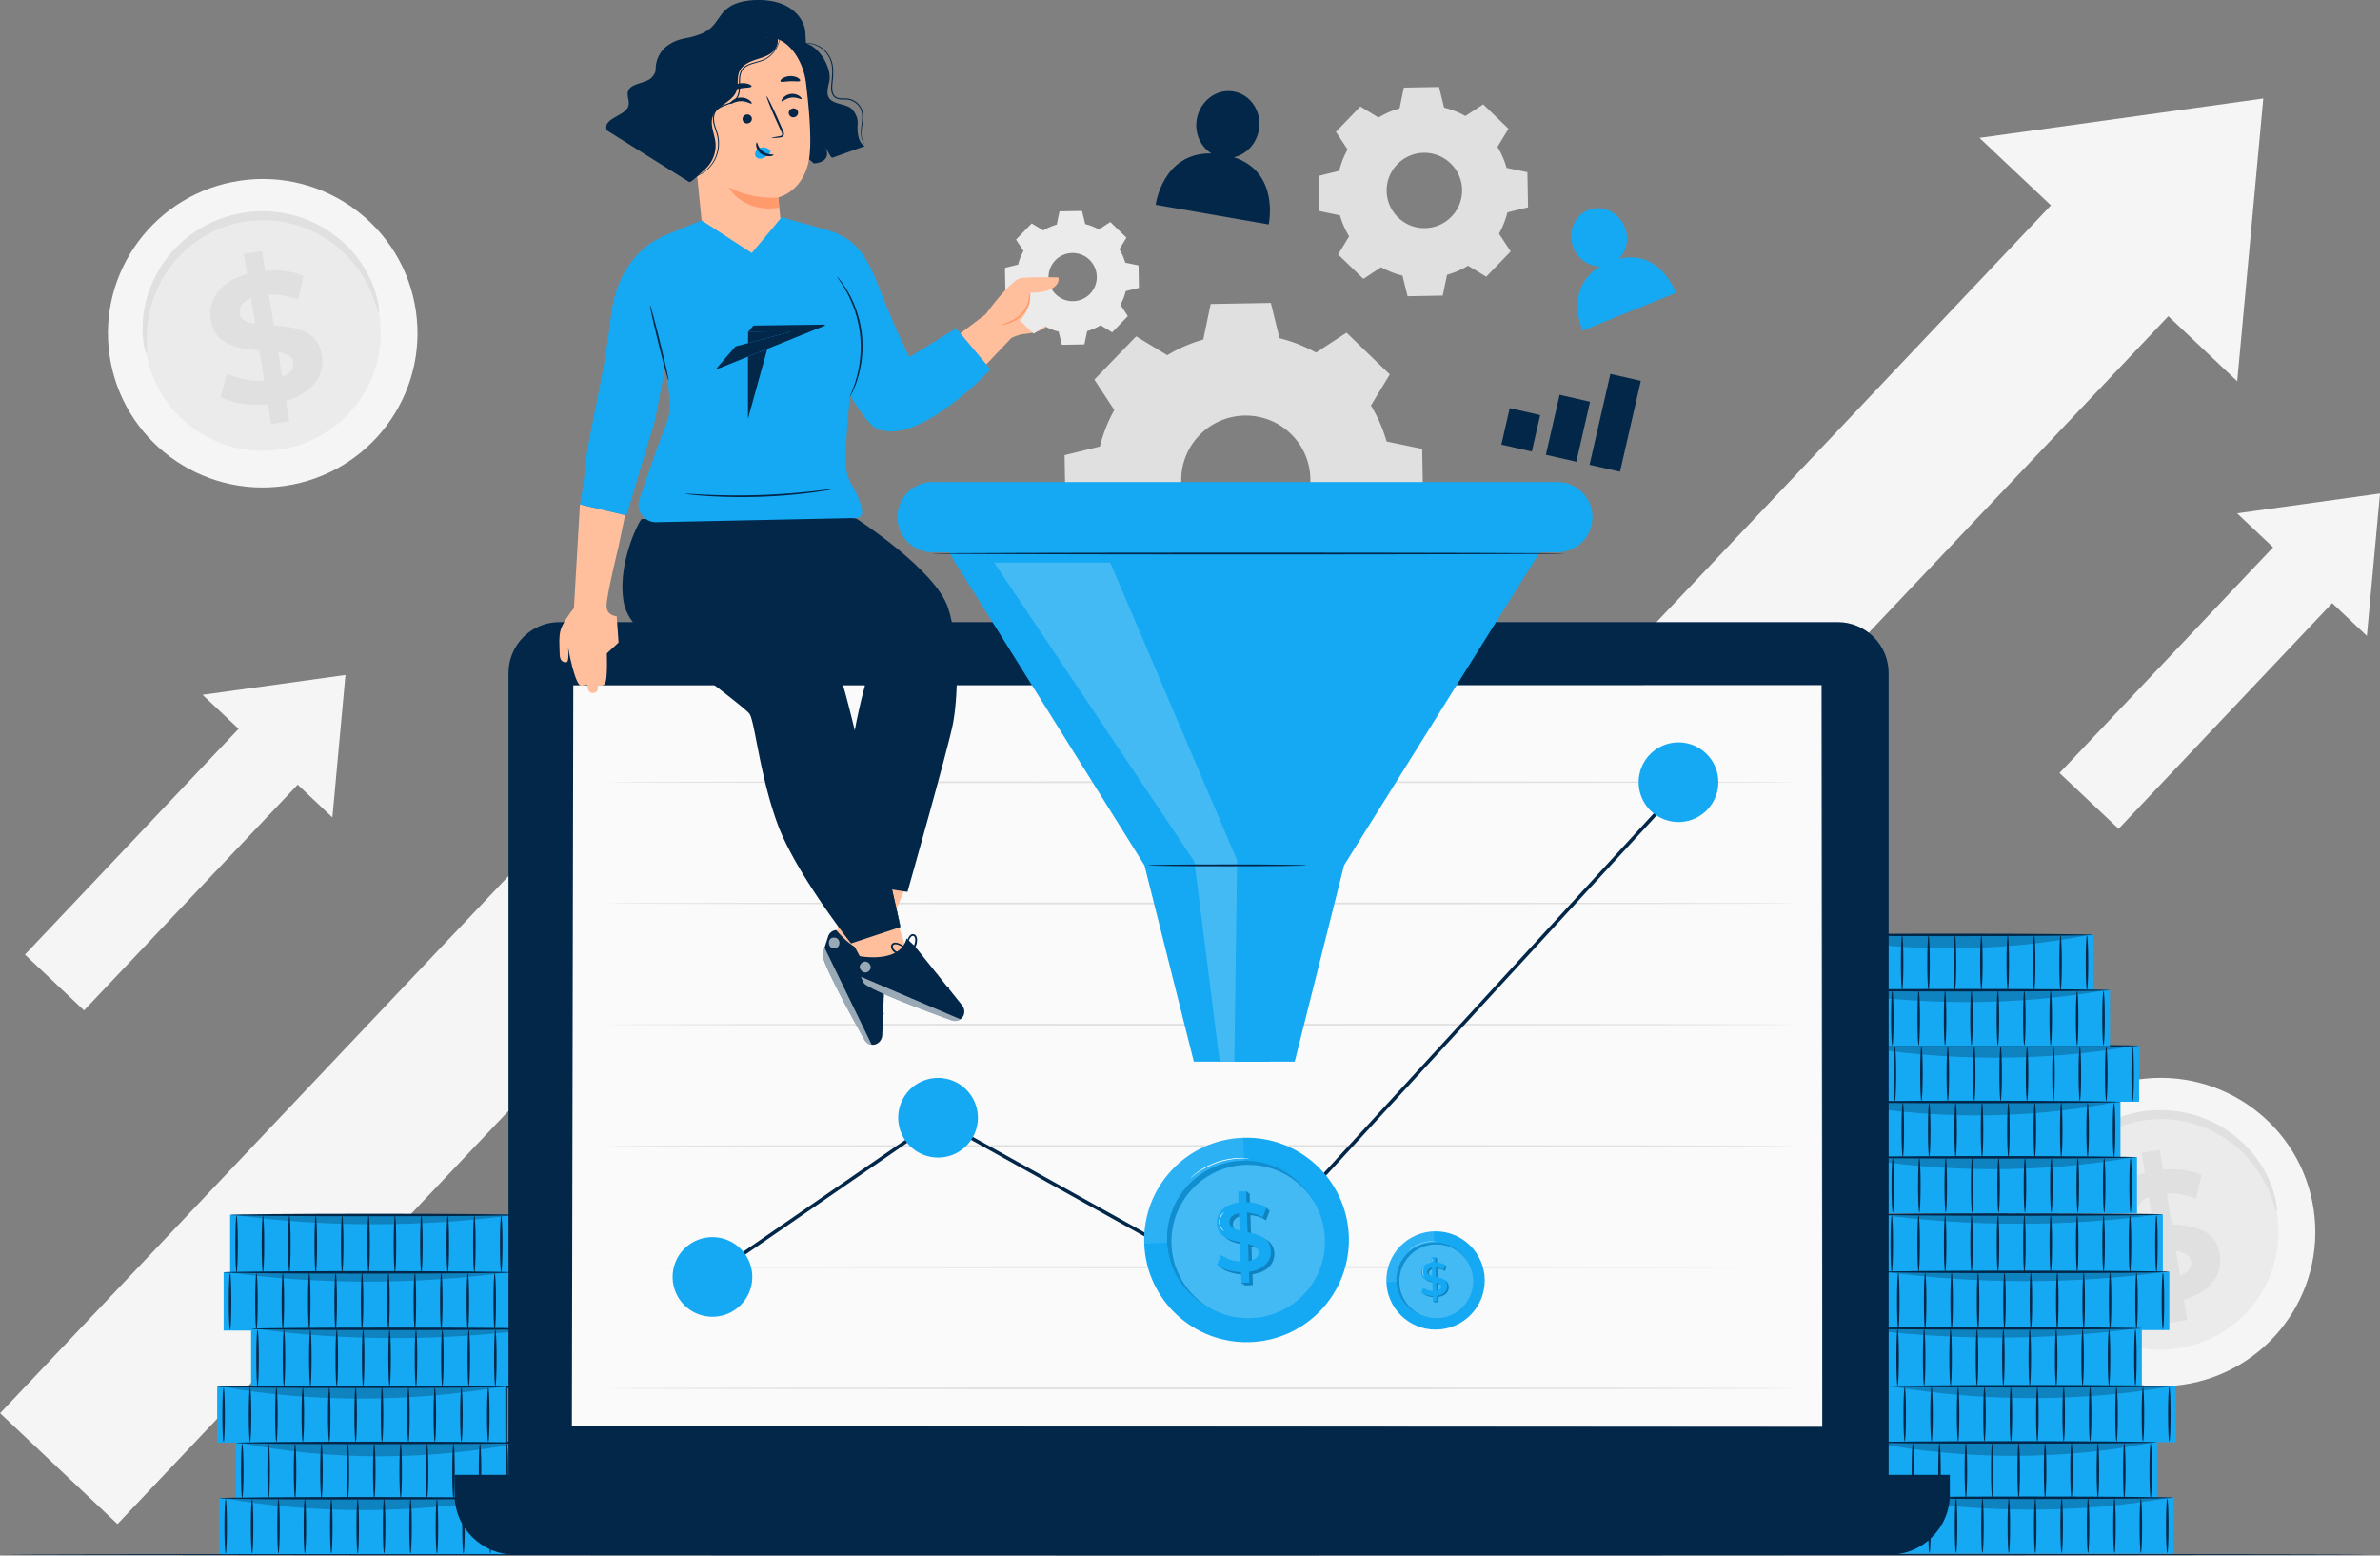 <svg width="352" height="230" fill="none" xmlns="http://www.w3.org/2000/svg"><rect width="100%" height="100%" fill="#808080" stroke="none"/><g clip-path="url(#a)"><path d="m292.762 20.387 41.977-5.828-3.855 41.813-38.122-35.985Z" fill="#F5F5F5"/><path d="m324.328 42.913-17.363-16.39-66.378 70.116 17.364 16.39 66.377-70.115ZM330.864 75.897 352 72.962l-1.941 21.06-19.195-18.125Z" fill="#F5F5F5"/><path d="m346.767 87.237-8.742-8.252-33.425 35.307 8.742 8.252 33.425-35.307ZM29.963 102.737l21.131-2.934-1.935 21.058-19.196-18.124Z" fill="#F5F5F5"/><path d="m45.854 114.089-8.742-8.252-33.425 35.307 8.742 8.252 33.425-35.307ZM98.72 139.425l-17.364-16.39L.015 208.957l17.363 16.39 81.342-85.922ZM61.508 45.982c1.811 12.462-6.855 24.04-19.366 25.854C29.63 73.649 18.02 65.02 16.204 52.554c-1.816-12.461 6.856-24.04 19.367-25.853 12.51-1.814 24.121 6.815 25.937 19.281Z" fill="#F5F5F5"/><path d="M56.117 46.768c1.382 9.496-5.226 18.32-14.761 19.7-9.531 1.385-18.384-5.193-19.765-14.694-1.382-9.496 5.226-18.32 14.761-19.705 9.536-1.385 18.384 5.192 19.765 14.694v.005Z" fill="#EBEBEB"/><path d="M56.034 46.225c-.103.02-.29-.728-.76-2.004-.477-1.271-1.273-3.095-2.758-4.996a17.834 17.834 0 0 0-2.743-2.8 17.272 17.272 0 0 0-3.813-2.351c-.72-.326-1.48-.615-2.271-.837a15.961 15.961 0 0 0-2.468-.522 16.715 16.715 0 0 0-2.608-.15c-.885.02-1.78.108-2.68.258-.895.166-1.77.393-2.608.677-.838.284-1.635.646-2.396 1.038-.76.393-1.469.853-2.136 1.344a17.407 17.407 0 0 0-4.615 5.09 18.175 18.175 0 0 0-1.61 3.569c-.74 2.294-.859 4.278-.869 5.637 0 1.364.083 2.128-.02 2.144-.078.015-.337-.718-.502-2.119-.156-1.39-.182-3.471.48-5.93a17.724 17.724 0 0 1 1.553-3.855 17.892 17.892 0 0 1 2.856-3.839 17.437 17.437 0 0 1 1.95-1.72 16.941 16.941 0 0 1 2.288-1.473 17.861 17.861 0 0 1 2.581-1.142 20.03 20.03 0 0 1 2.81-.738 19.704 19.704 0 0 1 2.892-.274c.957-.02 1.899.057 2.815.186.916.124 1.806.34 2.654.6.854.252 1.66.578 2.427.945a17.542 17.542 0 0 1 4.004 2.624 17.451 17.451 0 0 1 2.784 3.085c1.47 2.082 2.163 4.045 2.5 5.399.33 1.369.335 2.144.258 2.16l.005-.006Z" fill="#E0E0E0"/><path d="m42.302 59.27.48 2.997-2.68.43-.465-2.915c-2.68.264-5.355-.16-7.01-1.074l.946-3.498c1.5.775 3.544 1.188 5.5 1.07l-.72-4.47c-3.088-.248-6.57-.702-7.18-4.53-.456-2.837 1.215-5.601 5.37-6.759l-.476-2.97 2.68-.43.466 2.915c2.033-.16 4.077.062 5.696.76l-.812 3.502c-1.49-.558-2.954-.79-4.32-.739l.73 4.547c3.083.217 6.513.687 7.114 4.459.444 2.784-1.206 5.512-5.33 6.696l.01.01Zm-4.574-11.397-.61-3.797c-1.367.548-1.806 1.416-1.667 2.3.15.934 1.035 1.317 2.277 1.503v-.006Zm5.64 5.71c-.15-.936-1.01-1.323-2.225-1.54l.59 3.694c1.293-.506 1.769-1.297 1.635-2.155Z" fill="#E0E0E0"/><path d="M342.195 178.892c1.811 12.462-6.856 24.04-19.367 25.854-12.511 1.813-24.121-6.815-25.937-19.282-1.816-12.462 6.855-24.04 19.366-25.853 12.511-1.814 24.122 6.814 25.938 19.281Z" fill="#F5F5F5"/><path d="M336.809 179.673c1.381 9.496-5.226 18.32-14.762 19.705-9.531 1.384-18.383-5.193-19.765-14.694-1.381-9.496 5.226-18.321 14.762-19.705 9.535-1.385 18.383 5.192 19.765 14.694Z" fill="#EBEBEB"/><path d="M336.726 179.135c-.103.021-.29-.728-.755-2.004-.476-1.271-1.273-3.095-2.758-4.997a17.897 17.897 0 0 0-2.742-2.8 17.3 17.3 0 0 0-3.814-2.351 16.165 16.165 0 0 0-2.271-.837 15.983 15.983 0 0 0-2.468-.521 16.647 16.647 0 0 0-2.608-.15c-.885.02-1.78.108-2.68.258-.895.165-1.769.393-2.608.677-.838.284-1.635.646-2.395 1.038-.761.393-1.47.853-2.137 1.344a16.563 16.563 0 0 0-1.847 1.57 17.585 17.585 0 0 0-2.768 3.519 18.136 18.136 0 0 0-1.609 3.57c-.74 2.294-.859 4.278-.87 5.637 0 1.364.083 2.128-.02 2.144-.078.015-.337-.718-.502-2.119-.155-1.389-.181-3.472.481-5.931a17.726 17.726 0 0 1 1.552-3.854 17.912 17.912 0 0 1 2.856-3.839 17.449 17.449 0 0 1 1.951-1.72 16.869 16.869 0 0 1 2.287-1.473 17.81 17.81 0 0 1 2.582-1.142c.905-.31 1.842-.558 2.809-.738a19.518 19.518 0 0 1 2.892-.274 17.43 17.43 0 0 1 2.815.186c.916.124 1.806.341 2.654.599.854.253 1.661.579 2.427.946a17.544 17.544 0 0 1 4.005 2.624 17.412 17.412 0 0 1 2.783 3.085c1.47 2.082 2.163 4.045 2.499 5.399.331 1.369.337 2.149.259 2.159v-.005Z" fill="#E0E0E0"/><path d="m322.994 192.176.481 2.996-2.68.429-.466-2.914c-2.68.264-5.355-.16-7.01-1.075l.946-3.497c1.501.775 3.545 1.188 5.5 1.069l-.719-4.469c-3.089-.248-6.571-.703-7.181-4.531-.456-2.836 1.216-5.601 5.37-6.758l-.476-2.971 2.68-.428.466 2.913c2.034-.16 4.077.062 5.697.76l-.813 3.503c-1.49-.558-2.954-.791-4.32-.739l.73 4.547c3.083.217 6.514.687 7.114 4.458.445 2.785-1.206 5.518-5.329 6.696l.01.011Zm-4.574-11.398-.61-3.797c-1.366.547-1.806 1.415-1.666 2.299.15.935 1.034 1.317 2.276 1.503v-.005Zm5.64 5.709c-.15-.935-1.009-1.322-2.225-1.539l.59 3.694c1.293-.507 1.769-1.297 1.635-2.155Z" fill="#E0E0E0"/><path d="M350.67 229.866c0 .072-78.391.134-175.068.134S.518 229.938.518 229.866c0-.073 78.376-.135 175.084-.135s175.068.062 175.068.135Z" fill="#022749"/><path d="M319.88 179.554h-42.846v8.628h42.846v-8.628Z" fill="#15A9F3"/><path d="M279.792 179.693c.103 0 .186 1.876.186 4.185 0 2.31-.083 4.185-.186 4.185-.104 0-.187-1.87-.187-4.185 0-2.315.083-4.185.187-4.185ZM283.765 179.693c.104 0 .187 1.876.187 4.185 0 2.31-.083 4.185-.187 4.185-.103 0-.186-1.87-.186-4.185 0-2.315.083-4.185.186-4.185ZM287.687 179.693c.104 0 .187 1.876.187 4.185 0 2.31-.083 4.185-.187 4.185-.103 0-.186-1.87-.186-4.185 0-2.315.083-4.185.186-4.185ZM291.593 179.693c.104 0 .187 1.876.187 4.185 0 2.31-.083 4.185-.187 4.185-.103 0-.186-1.87-.186-4.185 0-2.315.083-4.185.186-4.185ZM295.501 179.693c.103 0 .186 1.876.186 4.185 0 2.31-.083 4.185-.186 4.185-.104 0-.187-1.87-.187-4.185 0-2.315.083-4.185.187-4.185ZM299.407 179.693c.103 0 .186 1.876.186 4.185 0 2.31-.083 4.185-.186 4.185-.104 0-.186-1.87-.186-4.185 0-2.315.082-4.185.186-4.185ZM303.308 179.693c.104 0 .187 1.876.187 4.185 0 2.31-.083 4.185-.187 4.185-.103 0-.186-1.87-.186-4.185 0-2.315.083-4.185.186-4.185ZM307.215 179.693c.103 0 .186 1.876.186 4.185 0 2.31-.083 4.185-.186 4.185-.104 0-.187-1.87-.187-4.185 0-2.315.083-4.185.187-4.185ZM311.121 179.693c.103 0 .186 1.876.186 4.185 0 2.31-.083 4.185-.186 4.185-.104 0-.186-1.87-.186-4.185 0-2.315.082-4.185.186-4.185ZM315.027 179.693c.104 0 .186 1.876.186 4.185 0 2.31-.082 4.185-.186 4.185-.103 0-.186-1.87-.186-4.185 0-2.315.083-4.185.186-4.185ZM318.933 179.693c.104 0 .187 1.876.187 4.185 0 2.31-.083 4.185-.187 4.185-.103 0-.186-1.87-.186-4.185 0-2.315.083-4.185.186-4.185Z" fill="#022749"/><path d="M277.723 179.559c13.375 1.813 28.126 1.875 41.475.01l-41.475-.01Z" fill="#022749" opacity=".3"/><path d="M319.896 179.579c0 .104-9.578.186-21.385.186-11.807 0-21.384-.082-21.384-.186 0-.103 9.572-.186 21.384-.186 11.813 0 21.385.083 21.385.186Z" fill="#022749"/><path d="M320.842 188.037h-42.846v8.628h42.846v-8.628Z" fill="#15A9F3"/><path d="M280.754 188.182c.103 0 .186 1.875.186 4.185 0 2.309-.083 4.185-.186 4.185-.104 0-.187-1.871-.187-4.185 0-2.315.083-4.185.187-4.185ZM284.727 188.182c.104 0 .187 1.875.187 4.185 0 2.309-.083 4.185-.187 4.185-.103 0-.186-1.871-.186-4.185 0-2.315.083-4.185.186-4.185ZM288.649 188.182c.104 0 .186 1.875.186 4.185 0 2.309-.082 4.185-.186 4.185-.103 0-.186-1.871-.186-4.185 0-2.315.083-4.185.186-4.185ZM292.555 188.182c.104 0 .187 1.875.187 4.185 0 2.309-.083 4.185-.187 4.185-.103 0-.186-1.871-.186-4.185 0-2.315.083-4.185.186-4.185ZM296.463 188.182c.103 0 .186 1.875.186 4.185 0 2.309-.083 4.185-.186 4.185-.104 0-.187-1.871-.187-4.185 0-2.315.083-4.185.187-4.185ZM300.369 188.182c.103 0 .186 1.875.186 4.185 0 2.309-.083 4.185-.186 4.185-.104 0-.186-1.871-.186-4.185 0-2.315.082-4.185.186-4.185ZM304.27 188.182c.104 0 .186 1.875.186 4.185 0 2.309-.082 4.185-.186 4.185-.103 0-.186-1.871-.186-4.185 0-2.315.083-4.185.186-4.185ZM308.176 188.182c.104 0 .187 1.875.187 4.185 0 2.309-.083 4.185-.187 4.185-.103 0-.186-1.871-.186-4.185 0-2.315.083-4.185.186-4.185ZM312.083 188.182c.103 0 .186 1.875.186 4.185 0 2.309-.083 4.185-.186 4.185-.104 0-.187-1.871-.187-4.185 0-2.315.083-4.185.187-4.185ZM315.989 188.182c.103 0 .186 1.875.186 4.185 0 2.309-.083 4.185-.186 4.185s-.186-1.871-.186-4.185c0-2.315.083-4.185.186-4.185ZM319.895 188.182c.104 0 .187 1.875.187 4.185 0 2.309-.083 4.185-.187 4.185-.103 0-.186-1.871-.186-4.185 0-2.315.083-4.185.186-4.185Z" fill="#022749"/><path d="M278.685 188.042c13.374 1.814 28.126 1.876 41.475.011l-41.475-.011Z" fill="#022749" opacity=".3"/><path d="M320.857 188.063c0 .103-9.577.186-21.384.186s-21.384-.083-21.384-.186 9.572-.186 21.384-.186c11.812 0 21.384.083 21.384.186Z" fill="#022749"/><path d="M316.776 196.386H273.93v8.628h42.846v-8.628Z" fill="#15A9F3"/><path d="M276.682 196.526c.104 0 .187 1.875.187 4.185 0 2.309-.083 4.185-.187 4.185-.103 0-.186-1.871-.186-4.185 0-2.315.083-4.185.186-4.185ZM280.656 196.526c.103 0 .186 1.875.186 4.185 0 2.309-.083 4.185-.186 4.185s-.186-1.871-.186-4.185c0-2.315.083-4.185.186-4.185ZM284.583 196.526c.103 0 .186 1.875.186 4.185 0 2.309-.083 4.185-.186 4.185-.104 0-.187-1.871-.187-4.185 0-2.315.083-4.185.187-4.185ZM288.489 196.526c.103 0 .186 1.875.186 4.185 0 2.309-.083 4.185-.186 4.185s-.186-1.871-.186-4.185c0-2.315.083-4.185.186-4.185ZM292.396 196.526c.104 0 .186 1.875.186 4.185 0 2.309-.082 4.185-.186 4.185-.103 0-.186-1.871-.186-4.185 0-2.315.083-4.185.186-4.185ZM296.297 196.526c.103 0 .186 1.875.186 4.185 0 2.309-.083 4.185-.186 4.185-.104 0-.187-1.871-.187-4.185 0-2.315.083-4.185.187-4.185ZM300.204 196.526c.103 0 .186 1.875.186 4.185 0 2.309-.083 4.185-.186 4.185-.104 0-.186-1.871-.186-4.185 0-2.315.082-4.185.186-4.185ZM304.11 196.526c.104 0 .186 1.875.186 4.185 0 2.309-.082 4.185-.186 4.185-.103 0-.186-1.871-.186-4.185 0-2.315.083-4.185.186-4.185ZM308.016 196.526c.104 0 .187 1.875.187 4.185 0 2.309-.083 4.185-.187 4.185-.103 0-.186-1.871-.186-4.185 0-2.315.083-4.185.186-4.185ZM311.923 196.526c.103 0 .186 1.875.186 4.185 0 2.309-.083 4.185-.186 4.185-.104 0-.187-1.871-.187-4.185 0-2.315.083-4.185.187-4.185ZM315.824 196.526c.103 0 .186 1.875.186 4.185 0 2.309-.083 4.185-.186 4.185s-.186-1.871-.186-4.185c0-2.315.083-4.185.186-4.185Z" fill="#022749"/><path d="M274.618 196.392c13.375 1.813 28.126 1.875 41.475.01l-41.475-.01Z" fill="#022749" opacity=".3"/><path d="M316.786 196.412c0 .104-9.577.186-21.384.186s-21.384-.082-21.384-.186c0-.103 9.572-.186 21.384-.186 11.812 0 21.384.083 21.384.186Z" fill="#022749"/><path d="M321.794 204.947h-42.846v8.298h42.846v-8.298Z" fill="#15A9F3"/><path d="M281.706 205.087c.103 0 .186 1.803.186 4.025 0 2.221-.083 4.024-.186 4.024-.104 0-.186-1.803-.186-4.024 0-2.222.082-4.025.186-4.025ZM285.675 205.087c.103 0 .186 1.803.186 4.025 0 2.221-.083 4.024-.186 4.024-.104 0-.187-1.803-.187-4.024 0-2.222.083-4.025.187-4.025ZM289.601 205.087c.104 0 .187 1.803.187 4.025 0 2.221-.083 4.024-.187 4.024-.103 0-.186-1.803-.186-4.024 0-2.222.083-4.025.186-4.025ZM293.508 205.087c.103 0 .186 1.803.186 4.025 0 2.221-.083 4.024-.186 4.024-.104 0-.187-1.803-.187-4.024 0-2.222.083-4.025.187-4.025ZM297.415 205.087c.103 0 .186 1.803.186 4.025 0 2.221-.083 4.024-.186 4.024-.104 0-.186-1.803-.186-4.024 0-2.222.082-4.025.186-4.025ZM301.321 205.087c.104 0 .186 1.803.186 4.025 0 2.221-.082 4.024-.186 4.024-.103 0-.186-1.803-.186-4.024 0-2.222.083-4.025.186-4.025ZM305.222 205.087c.104 0 .187 1.803.187 4.025 0 2.221-.083 4.024-.187 4.024-.103 0-.186-1.803-.186-4.024 0-2.222.083-4.025.186-4.025ZM309.129 205.087c.103 0 .186 1.803.186 4.025 0 2.221-.083 4.024-.186 4.024-.104 0-.187-1.803-.187-4.024 0-2.222.083-4.025.187-4.025ZM313.035 205.087c.103 0 .186 1.803.186 4.025 0 2.221-.083 4.024-.186 4.024-.104 0-.186-1.803-.186-4.024 0-2.222.082-4.025.186-4.025ZM316.941 205.087c.104 0 .186 1.803.186 4.025 0 2.221-.082 4.024-.186 4.024-.103 0-.186-1.803-.186-4.024 0-2.222.083-4.025.186-4.025ZM320.843 205.087c.103 0 .186 1.803.186 4.025 0 2.221-.083 4.024-.186 4.024-.104 0-.187-1.803-.187-4.024 0-2.222.083-4.025.187-4.025Z" fill="#022749"/><path d="M279.637 204.958c13.375 2.319 28.126 2.397 41.475.01l-41.475-.01Z" fill="#022749" opacity=".3"/><path d="M321.805 204.973c0 .104-9.577.186-21.385.186-11.807 0-21.384-.082-21.384-.186 0-.103 9.572-.186 21.384-.186 11.813 0 21.385.083 21.385.186Z" fill="#022749"/><path d="M319.042 213.25h-42.847v8.298h42.847v-8.298Z" fill="#15A9F3"/><path d="M278.948 213.389c.103 0 .186 1.804.186 4.025 0 2.222-.083 4.025-.186 4.025-.104 0-.186-1.803-.186-4.025 0-2.221.082-4.025.186-4.025ZM282.922 213.389c.103 0 .186 1.804.186 4.025 0 2.222-.083 4.025-.186 4.025-.104 0-.187-1.803-.187-4.025 0-2.221.083-4.025.187-4.025ZM286.848 213.389c.104 0 .187 1.804.187 4.025 0 2.222-.083 4.025-.187 4.025-.103 0-.186-1.803-.186-4.025 0-2.221.083-4.025.186-4.025ZM290.755 213.389c.103 0 .186 1.804.186 4.025 0 2.222-.083 4.025-.186 4.025-.104 0-.187-1.803-.187-4.025 0-2.221.083-4.025.187-4.025ZM294.656 213.389c.103 0 .186 1.804.186 4.025 0 2.222-.083 4.025-.186 4.025s-.186-1.803-.186-4.025c0-2.221.083-4.025.186-4.025ZM298.562 213.389c.104 0 .187 1.804.187 4.025 0 2.222-.083 4.025-.187 4.025-.103 0-.186-1.803-.186-4.025 0-2.221.083-4.025.186-4.025ZM302.469 213.389c.104 0 .187 1.804.187 4.025 0 2.222-.083 4.025-.187 4.025-.103 0-.186-1.803-.186-4.025 0-2.221.083-4.025.186-4.025ZM306.376 213.389c.103 0 .186 1.804.186 4.025 0 2.222-.083 4.025-.186 4.025-.104 0-.187-1.803-.187-4.025 0-2.221.083-4.025.187-4.025ZM310.277 213.389c.104 0 .186 1.804.186 4.025 0 2.222-.082 4.025-.186 4.025-.103 0-.186-1.803-.186-4.025 0-2.221.083-4.025.186-4.025ZM314.183 213.389c.104 0 .187 1.804.187 4.025 0 2.222-.083 4.025-.187 4.025-.103 0-.186-1.803-.186-4.025 0-2.221.083-4.025.186-4.025ZM318.09 213.389c.103 0 .186 1.804.186 4.025 0 2.222-.083 4.025-.186 4.025-.104 0-.187-1.803-.187-4.025 0-2.221.083-4.025.187-4.025Z" fill="#022749"/><path d="M276.884 213.26c13.375 2.625 28.126 2.713 41.475.011l-41.475-.011Z" fill="#022749" opacity=".3"/><path d="M319.052 213.276c0 .103-9.577.186-21.385.186-11.807 0-21.384-.083-21.384-.186s9.572-.186 21.384-.186c11.813 0 21.385.083 21.385.186Z" fill="#022749"/><path d="M321.489 221.434h-42.846v8.297h42.846v-8.297Z" fill="#15A9F3"/><path d="M281.395 221.573c.104 0 .186 1.803.186 4.025 0 2.222-.082 4.025-.186 4.025-.103 0-.186-1.803-.186-4.025 0-2.222.083-4.025.186-4.025ZM285.369 221.573c.103 0 .186 1.803.186 4.025 0 2.222-.083 4.025-.186 4.025-.104 0-.186-1.803-.186-4.025 0-2.222.082-4.025.186-4.025ZM289.296 221.573c.103 0 .186 1.803.186 4.025 0 2.222-.083 4.025-.186 4.025-.104 0-.187-1.803-.187-4.025 0-2.222.083-4.025.187-4.025ZM293.202 221.573c.103 0 .186 1.803.186 4.025 0 2.222-.083 4.025-.186 4.025-.104 0-.186-1.803-.186-4.025 0-2.222.082-4.025.186-4.025ZM297.103 221.573c.104 0 .187 1.803.187 4.025 0 2.222-.083 4.025-.187 4.025-.103 0-.186-1.803-.186-4.025 0-2.222.083-4.025.186-4.025ZM301.01 221.573c.103 0 .186 1.803.186 4.025 0 2.222-.083 4.025-.186 4.025-.104 0-.187-1.803-.187-4.025 0-2.222.083-4.025.187-4.025ZM304.917 221.573c.103 0 .186 1.803.186 4.025 0 2.222-.083 4.025-.186 4.025-.104 0-.187-1.803-.187-4.025 0-2.222.083-4.025.187-4.025ZM308.823 221.573c.103 0 .186 1.803.186 4.025 0 2.222-.083 4.025-.186 4.025-.104 0-.186-1.803-.186-4.025 0-2.222.082-4.025.186-4.025ZM312.729 221.573c.104 0 .187 1.803.187 4.025 0 2.222-.083 4.025-.187 4.025-.103 0-.186-1.803-.186-4.025 0-2.222.083-4.025.186-4.025ZM316.631 221.573c.103 0 .186 1.803.186 4.025 0 2.222-.083 4.025-.186 4.025-.104 0-.187-1.803-.187-4.025 0-2.222.083-4.025.187-4.025ZM320.537 221.573c.103 0 .186 1.803.186 4.025 0 2.222-.083 4.025-.186 4.025-.104 0-.186-1.803-.186-4.025 0-2.222.082-4.025.186-4.025Z" fill="#022749"/><path d="M279.331 221.444c13.375 2.32 28.126 2.397 41.475.011l-41.475-.011Z" fill="#022749" opacity=".3"/><path d="M321.499 221.46c0 .103-9.577.186-21.384.186s-21.385-.083-21.385-.186c0-.104 9.572-.186 21.385-.186 11.812 0 21.384.082 21.384.186Z" fill="#022749"/><path d="M278.643 229.731s.01-.046.015-.139c0-.109.006-.248.011-.419.005-.387.015-.924.026-1.612.01-1.426.025-3.466.041-6.008v-.093h-.093c-.745 0-1.532-.006-2.36-.011l.104.104c.005-2.423.015-5.229.026-8.303l-.13.129h2.882v-.134c0-2.563 0-5.348.011-8.236v-.139H274.017l.14.139c0-3.069-.005-6.019-.01-8.788l-.135.134c1.407 0 2.763-.005 4.067-.005h.124v-.124c-.01-3.002-.021-5.714-.026-8.044v-.098H277.029l.093.093c.01-2.671.015-4.821.02-6.314 0-.723-.005-1.292-.005-1.695 0-.18-.005-.325-.01-.439 0-.098-.005-.15-.011-.15 0 0-.01.052-.015.15 0 .114-.01.259-.016.439-.01.403-.025.972-.041 1.695l-.109 6.314v.093H278.079l-.098-.099c-.006 2.336-.016 5.043-.026 8.045l.124-.124c-1.304 0-2.66 0-4.067-.005h-.134v.134c0 2.764 0 5.714-.011 8.788v.14H279.026l-.14-.14c0 2.888.005 5.668.01 8.236l.135-.135h-2.882v.13c.01 3.074.015 5.879.026 8.302v.104h.103c.828 0 1.62-.006 2.36-.011l-.093-.093c.015 2.542.031 4.583.041 6.009.01.687.021 1.23.026 1.612.005.17.01.31.01.418 0 .093.01.14.016.14l.005.01Z" fill="#022749"/><path d="M316.373 154.609h-42.847v8.298h42.847v-8.298Z" fill="#15A9F3"/><path d="M276.279 154.749c.104 0 .186 1.803.186 4.025 0 2.221-.082 4.025-.186 4.025-.103 0-.186-1.804-.186-4.025 0-2.222.083-4.025.186-4.025ZM280.253 154.749c.103 0 .186 1.803.186 4.025 0 2.221-.083 4.025-.186 4.025-.104 0-.187-1.804-.187-4.025 0-2.222.083-4.025.187-4.025ZM284.179 154.749c.104 0 .187 1.803.187 4.025 0 2.221-.083 4.025-.187 4.025-.103 0-.186-1.804-.186-4.025 0-2.222.083-4.025.186-4.025ZM288.081 154.749c.103 0 .186 1.803.186 4.025 0 2.221-.083 4.025-.186 4.025-.104 0-.186-1.804-.186-4.025 0-2.222.082-4.025.186-4.025ZM291.987 154.749c.104 0 .186 1.803.186 4.025 0 2.221-.082 4.025-.186 4.025-.103 0-.186-1.804-.186-4.025 0-2.222.083-4.025.186-4.025ZM295.893 154.749c.104 0 .187 1.803.187 4.025 0 2.221-.083 4.025-.187 4.025-.103 0-.186-1.804-.186-4.025 0-2.222.083-4.025.186-4.025ZM299.801 154.749c.103 0 .186 1.803.186 4.025 0 2.221-.083 4.025-.186 4.025-.104 0-.187-1.804-.187-4.025 0-2.222.083-4.025.187-4.025ZM303.707 154.749c.103 0 .186 1.803.186 4.025 0 2.221-.083 4.025-.186 4.025-.104 0-.186-1.804-.186-4.025 0-2.222.082-4.025.186-4.025ZM307.608 154.749c.104 0 .186 1.803.186 4.025 0 2.221-.082 4.025-.186 4.025-.103 0-.186-1.804-.186-4.025 0-2.222.083-4.025.186-4.025ZM311.514 154.749c.104 0 .187 1.803.187 4.025 0 2.221-.083 4.025-.187 4.025-.103 0-.186-1.804-.186-4.025 0-2.222.083-4.025.186-4.025ZM315.421 154.749c.103 0 .186 1.803.186 4.025 0 2.221-.083 4.025-.186 4.025-.104 0-.187-1.804-.187-4.025 0-2.222.083-4.025.187-4.025Z" fill="#022749"/><path d="M274.215 154.62c13.375 2.32 28.126 2.397 41.475.01l-41.475-.01Z" fill="#022749" opacity=".3"/><path d="M316.383 154.635c0 .104-9.577.186-21.384.186-11.808 0-21.385-.082-21.385-.186 0-.103 9.572-.186 21.385-.186 11.812 0 21.384.083 21.384.186Z" fill="#022749"/><path d="M313.615 162.912h-42.846v8.298h42.846v-8.298Z" fill="#15A9F3"/><path d="M273.526 163.052c.104 0 .186 1.803.186 4.024 0 2.222-.082 4.025-.186 4.025-.103 0-.186-1.803-.186-4.025 0-2.221.083-4.024.186-4.024ZM277.495 163.052c.103 0 .186 1.803.186 4.024 0 2.222-.083 4.025-.186 4.025-.104 0-.186-1.803-.186-4.025 0-2.221.082-4.024.186-4.024ZM281.422 163.052c.103 0 .186 1.803.186 4.024 0 2.222-.083 4.025-.186 4.025-.104 0-.187-1.803-.187-4.025 0-2.221.083-4.024.187-4.024ZM285.328 163.052c.103 0 .186 1.803.186 4.024 0 2.222-.083 4.025-.186 4.025-.104 0-.186-1.803-.186-4.025 0-2.221.082-4.024.186-4.024ZM289.235 163.052c.104 0 .186 1.803.186 4.024 0 2.222-.082 4.025-.186 4.025-.103 0-.186-1.803-.186-4.025 0-2.221.083-4.024.186-4.024ZM293.141 163.052c.104 0 .187 1.803.187 4.024 0 2.222-.083 4.025-.187 4.025-.103 0-.186-1.803-.186-4.025 0-2.221.083-4.024.186-4.024ZM297.043 163.052c.103 0 .186 1.803.186 4.024 0 2.222-.083 4.025-.186 4.025-.104 0-.187-1.803-.187-4.025 0-2.221.083-4.024.187-4.024ZM300.949 163.052c.103 0 .186 1.803.186 4.024 0 2.222-.083 4.025-.186 4.025s-.186-1.803-.186-4.025c0-2.221.083-4.024.186-4.024ZM304.855 163.052c.104 0 .186 1.803.186 4.024 0 2.222-.082 4.025-.186 4.025-.103 0-.186-1.803-.186-4.025 0-2.221.083-4.024.186-4.024ZM308.761 163.052c.104 0 .187 1.803.187 4.024 0 2.222-.083 4.025-.187 4.025-.103 0-.186-1.803-.186-4.025 0-2.221.083-4.024.186-4.024ZM312.663 163.052c.103 0 .186 1.803.186 4.024 0 2.222-.083 4.025-.186 4.025-.104 0-.186-1.803-.186-4.025 0-2.221.082-4.024.186-4.024Z" fill="#022749"/><path d="M271.457 162.922c13.375 2.625 28.126 2.713 41.475.016l-41.475-.016Z" fill="#022749" opacity=".3"/><path d="M313.625 162.938c0 .103-9.577.186-21.384.186s-21.385-.083-21.385-.186 9.572-.186 21.385-.186c11.812 0 21.384.083 21.384.186Z" fill="#022749"/><path d="M316.062 171.096h-42.846v8.298h42.846v-8.298Z" fill="#15A9F3"/><path d="M275.973 171.236c.104 0 .187 1.803.187 4.024 0 2.222-.083 4.025-.187 4.025-.103 0-.186-1.803-.186-4.025 0-2.221.083-4.024.186-4.024ZM279.942 171.236c.104 0 .186 1.803.186 4.024 0 2.222-.082 4.025-.186 4.025-.103 0-.186-1.803-.186-4.025 0-2.221.083-4.024.186-4.024ZM283.869 171.236c.103 0 .186 1.803.186 4.024 0 2.222-.083 4.025-.186 4.025-.104 0-.186-1.803-.186-4.025 0-2.221.082-4.024.186-4.024ZM287.775 171.236c.104 0 .186 1.803.186 4.024 0 2.222-.082 4.025-.186 4.025-.103 0-.186-1.803-.186-4.025 0-2.221.083-4.024.186-4.024ZM291.682 171.236c.104 0 .187 1.803.187 4.024 0 2.222-.083 4.025-.187 4.025-.103 0-.186-1.803-.186-4.025 0-2.221.083-4.024.186-4.024ZM295.589 171.236c.103 0 .186 1.803.186 4.024 0 2.222-.083 4.025-.186 4.025-.104 0-.187-1.803-.187-4.025 0-2.221.083-4.024.187-4.024ZM299.49 171.236c.103 0 .186 1.803.186 4.024 0 2.222-.083 4.025-.186 4.025s-.186-1.803-.186-4.025c0-2.221.083-4.024.186-4.024ZM303.396 171.236c.104 0 .186 1.803.186 4.024 0 2.222-.082 4.025-.186 4.025-.103 0-.186-1.803-.186-4.025 0-2.221.083-4.024.186-4.024ZM307.302 171.236c.104 0 .187 1.803.187 4.024 0 2.222-.083 4.025-.187 4.025-.103 0-.186-1.803-.186-4.025 0-2.221.083-4.024.186-4.024ZM311.209 171.236c.103 0 .186 1.803.186 4.024 0 2.222-.083 4.025-.186 4.025-.104 0-.187-1.803-.187-4.025 0-2.221.083-4.024.187-4.024ZM315.115 171.236c.103 0 .186 1.803.186 4.024 0 2.222-.083 4.025-.186 4.025s-.186-1.803-.186-4.025c0-2.221.083-4.024.186-4.024Z" fill="#022749"/><path d="M273.904 171.106c13.375 2.32 28.126 2.398 41.475.011l-41.475-.011Z" fill="#022749" opacity=".3"/><path d="M316.077 171.122c0 .103-9.577.186-21.384.186s-21.384-.083-21.384-.186 9.572-.186 21.384-.186c11.812 0 21.384.083 21.384.186Z" fill="#022749"/><path d="M309.615 138.206h-42.846v8.297h42.846v-8.297Z" fill="#15A9F3"/><path d="M269.521 138.345c.104 0 .187 1.803.187 4.025 0 2.222-.083 4.025-.187 4.025-.103 0-.186-1.803-.186-4.025 0-2.222.083-4.025.186-4.025ZM273.495 138.345c.103 0 .186 1.803.186 4.025 0 2.222-.083 4.025-.186 4.025-.104 0-.186-1.803-.186-4.025 0-2.222.082-4.025.186-4.025ZM277.422 138.345c.103 0 .186 1.803.186 4.025 0 2.221-.083 4.025-.186 4.025-.104 0-.187-1.804-.187-4.025 0-2.222.083-4.025.187-4.025ZM281.323 138.345c.103 0 .186 1.803.186 4.025 0 2.222-.083 4.025-.186 4.025-.104 0-.186-1.803-.186-4.025 0-2.222.082-4.025.186-4.025ZM285.229 138.345c.104 0 .187 1.803.187 4.025 0 2.221-.083 4.025-.187 4.025-.103 0-.186-1.804-.186-4.025 0-2.222.083-4.025.186-4.025ZM289.135 138.345c.104 0 .187 1.803.187 4.025 0 2.221-.083 4.025-.187 4.025-.103 0-.186-1.804-.186-4.025 0-2.222.083-4.025.186-4.025ZM293.043 138.345c.103 0 .186 1.803.186 4.025 0 2.221-.083 4.025-.186 4.025-.104 0-.187-1.804-.187-4.025 0-2.222.083-4.025.187-4.025ZM296.949 138.345c.103 0 .186 1.803.186 4.025 0 2.221-.083 4.025-.186 4.025-.104 0-.186-1.804-.186-4.025 0-2.222.082-4.025.186-4.025ZM300.85 138.345c.104 0 .187 1.803.187 4.025 0 2.221-.083 4.025-.187 4.025-.103 0-.186-1.804-.186-4.025 0-2.222.083-4.025.186-4.025ZM304.757 138.345c.103 0 .186 1.803.186 4.025 0 2.221-.083 4.025-.186 4.025-.104 0-.187-1.804-.187-4.025 0-2.222.083-4.025.187-4.025ZM308.663 138.345c.103 0 .186 1.803.186 4.025 0 2.222-.083 4.025-.186 4.025-.104 0-.186-1.803-.186-4.025 0-2.222.082-4.025.186-4.025Z" fill="#022749"/><path d="M267.457 138.216c13.375 2.625 28.126 2.712 41.475.015l-41.475-.015Z" fill="#022749" opacity=".3"/><path d="M309.625 138.231c0 .104-9.577.186-21.384.186s-21.385-.082-21.385-.186c0-.103 9.572-.186 21.385-.186 11.812 0 21.384.083 21.384.186Z" fill="#022749"/><path d="M312.062 146.389h-42.846v8.298h42.846v-8.298Z" fill="#15A9F3"/><path d="M271.968 146.529c.104 0 .187 1.803.187 4.025 0 2.221-.083 4.025-.187 4.025-.103 0-.186-1.804-.186-4.025 0-2.222.083-4.025.186-4.025ZM275.942 146.529c.104 0 .186 1.803.186 4.025 0 2.221-.082 4.025-.186 4.025-.103 0-.186-1.804-.186-4.025 0-2.222.083-4.025.186-4.025ZM279.869 146.529c.103 0 .186 1.803.186 4.025 0 2.221-.083 4.024-.186 4.024-.104 0-.186-1.803-.186-4.024 0-2.222.082-4.025.186-4.025ZM283.775 146.529c.104 0 .186 1.803.186 4.025 0 2.221-.082 4.024-.186 4.024-.103 0-.186-1.803-.186-4.024 0-2.222.083-4.025.186-4.025ZM287.676 146.529c.104 0 .187 1.803.187 4.025 0 2.221-.083 4.024-.187 4.024-.103 0-.186-1.803-.186-4.024 0-2.222.083-4.025.186-4.025ZM291.583 146.529c.103 0 .186 1.803.186 4.025 0 2.221-.083 4.024-.186 4.024-.104 0-.187-1.803-.187-4.024 0-2.222.083-4.025.187-4.025ZM295.49 146.529c.103 0 .186 1.803.186 4.025 0 2.221-.083 4.024-.186 4.024-.104 0-.186-1.803-.186-4.024 0-2.222.082-4.025.186-4.025ZM299.396 146.529c.104 0 .187 1.803.187 4.025 0 2.221-.083 4.024-.187 4.024-.103 0-.186-1.803-.186-4.024 0-2.222.083-4.025.186-4.025ZM303.298 146.529c.103 0 .186 1.803.186 4.025 0 2.221-.083 4.024-.186 4.024-.104 0-.187-1.803-.187-4.024 0-2.222.083-4.025.187-4.025ZM307.204 146.529c.103 0 .186 1.803.186 4.025 0 2.221-.083 4.024-.186 4.024-.104 0-.186-1.803-.186-4.024 0-2.222.082-4.025.186-4.025ZM311.11 146.529c.104 0 .186 1.803.186 4.025 0 2.221-.082 4.025-.186 4.025-.103 0-.186-1.804-.186-4.025 0-2.222.083-4.025.186-4.025Z" fill="#022749"/><path d="M269.904 146.4c13.375 2.32 28.126 2.397 41.475.01l-41.475-.01Z" fill="#022749" opacity=".3"/><path d="M312.072 146.415c0 .104-9.577.186-21.384.186s-21.384-.082-21.384-.186c0-.103 9.572-.186 21.384-.186 11.812 0 21.384.083 21.384.186Z" fill="#022749"/><path d="M34.035 188.249H76.88v-8.628H34.035v8.628Z" fill="#15A9F3"/><path d="M74.129 179.765c-.104 0-.187 1.876-.187 4.185 0 2.31.083 4.185.187 4.185.103 0 .186-1.87.186-4.185 0-2.314-.083-4.185-.186-4.185ZM70.155 179.765c-.103 0-.186 1.876-.186 4.185 0 2.31.083 4.185.186 4.185s.186-1.87.186-4.185c0-2.314-.082-4.185-.186-4.185ZM66.227 179.765c-.103 0-.186 1.876-.186 4.185 0 2.31.083 4.185.186 4.185.104 0 .186-1.87.186-4.185 0-2.314-.082-4.185-.186-4.185ZM62.321 179.765c-.103 0-.186 1.876-.186 4.185 0 2.31.083 4.185.186 4.185.104 0 .186-1.87.186-4.185 0-2.314-.082-4.185-.186-4.185ZM58.415 179.765c-.104 0-.187 1.876-.187 4.185 0 2.31.083 4.185.187 4.185.103 0 .186-1.87.186-4.185 0-2.314-.083-4.185-.186-4.185ZM54.513 179.765c-.103 0-.186 1.876-.186 4.185 0 2.31.083 4.185.186 4.185.104 0 .187-1.87.187-4.185 0-2.314-.083-4.185-.187-4.185ZM50.607 179.765c-.103 0-.186 1.876-.186 4.185 0 2.31.083 4.185.186 4.185.104 0 .186-1.87.186-4.185 0-2.314-.082-4.185-.186-4.185ZM46.7 179.765c-.103 0-.185 1.876-.185 4.185 0 2.31.082 4.185.186 4.185.103 0 .186-1.87.186-4.185 0-2.314-.083-4.185-.186-4.185ZM42.795 179.765c-.104 0-.187 1.876-.187 4.185 0 2.31.083 4.185.187 4.185.103 0 .186-1.87.186-4.185 0-2.314-.083-4.185-.186-4.185ZM38.888 179.765c-.103 0-.186 1.876-.186 4.185 0 2.31.083 4.185.186 4.185.104 0 .187-1.87.187-4.185 0-2.314-.083-4.185-.187-4.185ZM34.987 179.765c-.103 0-.186 1.876-.186 4.185 0 2.31.083 4.185.186 4.185s.186-1.87.186-4.185c0-2.314-.083-4.185-.186-4.185Z" fill="#022749"/><path d="M76.193 179.631c-13.375 1.814-28.126 1.876-41.475.01l41.475-.01Z" fill="#022749" opacity=".3"/><path d="M34.024 179.647c0 .103 9.578.186 21.385.186 11.807 0 21.384-.083 21.384-.186 0-.104-9.572-.186-21.384-.186-11.813 0-21.385.082-21.385.186Z" fill="#022749"/><path d="M33.073 196.732h42.846v-8.628H33.073v8.628Z" fill="#15A9F3"/><path d="M73.167 188.249c-.104 0-.186 1.875-.186 4.185 0 2.309.082 4.185.186 4.185.103 0 .186-1.87.186-4.185 0-2.315-.083-4.185-.186-4.185ZM69.193 188.249c-.103 0-.186 1.875-.186 4.185 0 2.309.083 4.185.186 4.185.104 0 .186-1.87.186-4.185 0-2.315-.082-4.185-.186-4.185ZM65.265 188.249c-.103 0-.186 1.875-.186 4.185 0 2.309.083 4.185.186 4.185.104 0 .187-1.87.187-4.185 0-2.315-.083-4.185-.187-4.185ZM61.36 188.249c-.104 0-.187 1.875-.187 4.185 0 2.309.083 4.185.186 4.185.104 0 .186-1.87.186-4.185 0-2.315-.082-4.185-.186-4.185ZM57.453 188.249c-.104 0-.186 1.875-.186 4.185 0 2.309.082 4.185.186 4.185.103 0 .186-1.87.186-4.185 0-2.315-.083-4.185-.186-4.185ZM53.551 188.249c-.103 0-.186 1.875-.186 4.185 0 2.309.083 4.185.186 4.185.104 0 .187-1.87.187-4.185 0-2.315-.083-4.185-.187-4.185ZM49.645 188.249c-.103 0-.186 1.875-.186 4.185 0 2.309.083 4.185.186 4.185.104 0 .186-1.87.186-4.185 0-2.315-.082-4.185-.186-4.185ZM45.739 188.249c-.103 0-.186 1.875-.186 4.185 0 2.309.083 4.185.186 4.185.104 0 .186-1.87.186-4.185 0-2.315-.082-4.185-.186-4.185ZM41.833 188.249c-.104 0-.186 1.875-.186 4.185 0 2.309.082 4.185.186 4.185.103 0 .186-1.87.186-4.185 0-2.315-.083-4.185-.186-4.185ZM37.926 188.249c-.103 0-.186 1.875-.186 4.185 0 2.309.083 4.185.186 4.185.104 0 .187-1.87.187-4.185 0-2.315-.083-4.185-.187-4.185ZM34.025 188.249c-.103 0-.186 1.875-.186 4.185 0 2.309.083 4.185.186 4.185.104 0 .186-1.87.186-4.185 0-2.315-.082-4.185-.186-4.185Z" fill="#022749"/><path d="M75.23 188.115c-13.374 1.813-28.125 1.875-41.474.01l41.475-.01Z" fill="#022749" opacity=".3"/><path d="M33.063 188.13c0 .103 9.577.186 21.384.186s21.384-.083 21.384-.186-9.572-.186-21.384-.186c-11.813 0-21.385.083-21.385.186Z" fill="#022749"/><path d="M37.14 205.082h42.845v-8.629H37.14v8.629Z" fill="#15A9F3"/><path d="M77.233 196.598c-.103 0-.186 1.876-.186 4.185 0 2.31.083 4.185.186 4.185.104 0 .186-1.87.186-4.185 0-2.315-.082-4.185-.186-4.185ZM73.26 196.598c-.104 0-.187 1.876-.187 4.185 0 2.31.083 4.185.187 4.185.103 0 .186-1.87.186-4.185 0-2.315-.083-4.185-.186-4.185ZM69.332 196.598c-.104 0-.186 1.876-.186 4.185 0 2.31.082 4.185.186 4.185.103 0 .186-1.87.186-4.185 0-2.315-.083-4.185-.186-4.185ZM65.425 196.598c-.103 0-.186 1.876-.186 4.185 0 2.31.083 4.185.186 4.185.104 0 .187-1.87.187-4.185 0-2.315-.083-4.185-.186-4.185ZM61.524 196.598c-.103 0-.186 1.876-.186 4.185 0 2.31.083 4.185.186 4.185.104 0 .186-1.87.186-4.185 0-2.315-.082-4.185-.186-4.185ZM57.618 196.598c-.104 0-.186 1.876-.186 4.185 0 2.31.082 4.185.186 4.185.103 0 .186-1.87.186-4.185 0-2.315-.083-4.185-.186-4.185ZM53.712 196.598c-.104 0-.187 1.876-.187 4.185 0 2.31.083 4.185.187 4.185.103 0 .186-1.87.186-4.185 0-2.315-.083-4.185-.186-4.185ZM49.805 196.598c-.103 0-.186 1.876-.186 4.185 0 2.31.083 4.185.186 4.185.104 0 .187-1.87.187-4.185 0-2.315-.083-4.185-.187-4.185ZM45.9 196.598c-.104 0-.187 1.876-.187 4.185 0 2.31.083 4.185.186 4.185.104 0 .186-1.87.186-4.185 0-2.315-.082-4.185-.186-4.185ZM41.998 196.598c-.104 0-.186 1.876-.186 4.185 0 2.31.082 4.185.186 4.185.103 0 .186-1.87.186-4.185 0-2.315-.083-4.185-.186-4.185ZM38.092 196.598c-.104 0-.187 1.876-.187 4.185 0 2.31.083 4.185.187 4.185.103 0 .186-1.87.186-4.185 0-2.315-.083-4.185-.186-4.185Z" fill="#022749"/><path d="M79.297 196.464c-13.375 1.813-28.126 1.875-41.475.01l41.475-.01Z" fill="#022749" opacity=".3"/><path d="M37.129 196.479c0 .104 9.577.186 21.384.186s21.384-.082 21.384-.186c0-.103-9.572-.186-21.384-.186-11.812 0-21.384.083-21.384.186Z" fill="#022749"/><path d="M32.12 213.312h42.847v-8.298H32.12v8.298Z" fill="#15A9F3"/><path d="M72.215 205.154c-.104 0-.187 1.803-.187 4.025 0 2.221.083 4.024.187 4.024.103 0 .186-1.803.186-4.024 0-2.222-.083-4.025-.186-4.025ZM68.241 205.154c-.103 0-.186 1.803-.186 4.025 0 2.221.082 4.024.186 4.024.103 0 .186-1.803.186-4.024 0-2.222-.083-4.025-.186-4.025ZM64.313 205.154c-.103 0-.186 1.803-.186 4.025 0 2.221.083 4.024.186 4.024.104 0 .186-1.803.186-4.024 0-2.222-.082-4.025-.186-4.025ZM60.407 205.154c-.103 0-.186 1.803-.186 4.025 0 2.221.083 4.024.186 4.024s.186-1.803.186-4.024c0-2.222-.083-4.025-.186-4.025ZM56.5 205.154c-.103 0-.185 1.803-.185 4.025 0 2.221.082 4.024.186 4.024.103 0 .186-1.803.186-4.024 0-2.222-.083-4.025-.186-4.025ZM52.6 205.154c-.104 0-.187 1.803-.187 4.025 0 2.221.083 4.024.186 4.024.104 0 .187-1.803.187-4.024 0-2.222-.083-4.025-.187-4.025ZM48.693 205.154c-.103 0-.186 1.803-.186 4.025 0 2.221.083 4.024.186 4.024.104 0 .186-1.803.186-4.024 0-2.222-.082-4.025-.186-4.025ZM44.787 205.154c-.104 0-.186 1.803-.186 4.025 0 2.221.082 4.024.186 4.024.103 0 .186-1.803.186-4.024 0-2.222-.083-4.025-.186-4.025ZM40.88 205.154c-.103 0-.186 1.803-.186 4.025 0 2.221.083 4.024.187 4.024.103 0 .186-1.803.186-4.024 0-2.222-.083-4.025-.186-4.025ZM36.98 205.154c-.104 0-.187 1.803-.187 4.025 0 2.221.083 4.024.186 4.024.104 0 .187-1.803.187-4.024 0-2.222-.083-4.025-.187-4.025ZM33.073 205.154c-.104 0-.186 1.803-.186 4.025 0 2.221.082 4.024.186 4.024.103 0 .186-1.803.186-4.024 0-2.222-.083-4.025-.186-4.025Z" fill="#022749"/><path d="M74.279 205.025c-13.375 2.32-28.126 2.397-41.475.01l41.475-.01Z" fill="#022749" opacity=".3"/><path d="M32.11 205.045c0 .104 9.578.186 21.385.186 11.807 0 21.384-.082 21.384-.186 0-.103-9.572-.186-21.384-.186-11.813 0-21.385.083-21.385.186Z" fill="#022749"/><path d="M34.878 221.615h42.847v-8.298H34.878v8.298Z" fill="#15A9F3"/><path d="M74.968 213.457c-.104 0-.187 1.803-.187 4.024 0 2.222.083 4.025.186 4.025.104 0 .187-1.803.187-4.025 0-2.221-.083-4.024-.186-4.024ZM70.994 213.457c-.104 0-.186 1.803-.186 4.024 0 2.222.082 4.025.186 4.025.103 0 .186-1.803.186-4.025 0-2.221-.083-4.024-.186-4.024ZM67.072 213.457c-.103 0-.186 1.803-.186 4.024 0 2.222.083 4.025.186 4.025s.186-1.803.186-4.025c0-2.221-.082-4.024-.186-4.024ZM63.165 213.457c-.104 0-.187 1.803-.187 4.024 0 2.222.083 4.025.187 4.025.103 0 .186-1.803.186-4.025 0-2.221-.083-4.024-.186-4.024ZM59.258 213.457c-.103 0-.186 1.803-.186 4.024 0 2.222.083 4.025.186 4.025.104 0 .187-1.803.187-4.025 0-2.221-.083-4.024-.187-4.024ZM55.352 213.457c-.103 0-.186 1.803-.186 4.024 0 2.222.083 4.025.186 4.025.104 0 .187-1.803.187-4.025 0-2.221-.083-4.024-.187-4.024ZM51.446 213.457c-.103 0-.186 1.803-.186 4.024 0 2.222.083 4.025.186 4.025.104 0 .186-1.803.186-4.025 0-2.221-.082-4.024-.186-4.024ZM47.545 213.457c-.104 0-.187 1.803-.187 4.024 0 2.222.083 4.025.187 4.025.103 0 .186-1.803.186-4.025 0-2.221-.083-4.024-.186-4.024ZM43.638 213.457c-.103 0-.186 1.803-.186 4.024 0 2.222.083 4.025.186 4.025.104 0 .187-1.803.187-4.025 0-2.221-.083-4.024-.187-4.024ZM39.732 213.457c-.103 0-.186 1.803-.186 4.024 0 2.222.083 4.025.186 4.025.104 0 .186-1.803.186-4.025 0-2.221-.082-4.024-.186-4.024ZM35.826 213.457c-.104 0-.186 1.803-.186 4.024 0 2.222.082 4.025.186 4.025.103 0 .186-1.803.186-4.025 0-2.221-.083-4.024-.186-4.024Z" fill="#022749"/><path d="M77.032 213.327c-13.375 2.625-28.126 2.713-41.475.011l41.475-.011Z" fill="#022749" opacity=".3"/><path d="M34.863 213.348c0 .103 9.577.186 21.385.186 11.807 0 21.384-.083 21.384-.186s-9.572-.186-21.384-.186c-11.813 0-21.385.083-21.385.186Z" fill="#022749"/><path d="M32.431 229.798h42.846v-8.297H32.431v8.297Z" fill="#15A9F3"/><path d="M72.52 221.64c-.103 0-.186 1.804-.186 4.025 0 2.222.083 4.025.186 4.025.104 0 .187-1.803.187-4.025 0-2.221-.083-4.025-.187-4.025ZM68.547 221.64c-.104 0-.187 1.804-.187 4.025 0 2.222.083 4.025.187 4.025.103 0 .186-1.803.186-4.025 0-2.221-.083-4.025-.186-4.025ZM64.619 221.64c-.104 0-.186 1.804-.186 4.025 0 2.222.082 4.025.186 4.025.103 0 .186-1.803.186-4.025 0-2.221-.083-4.025-.186-4.025ZM60.718 221.64c-.104 0-.187 1.804-.187 4.025 0 2.222.083 4.025.187 4.025.103 0 .186-1.803.186-4.025 0-2.221-.083-4.025-.187-4.025ZM56.811 221.64c-.103 0-.186 1.804-.186 4.025 0 2.222.083 4.025.186 4.025.104 0 .187-1.803.187-4.025 0-2.221-.083-4.025-.187-4.025ZM52.905 221.64c-.104 0-.186 1.804-.186 4.025 0 2.222.082 4.025.186 4.025.103 0 .186-1.803.186-4.025 0-2.221-.083-4.025-.186-4.025ZM48.999 221.64c-.104 0-.187 1.804-.187 4.025 0 2.222.083 4.025.187 4.025.103 0 .186-1.803.186-4.025 0-2.221-.083-4.025-.186-4.025ZM45.093 221.64c-.104 0-.187 1.804-.187 4.025 0 2.222.083 4.025.187 4.025.103 0 .186-1.803.186-4.025 0-2.221-.083-4.025-.187-4.025ZM41.191 221.64c-.103 0-.186 1.804-.186 4.025 0 2.222.083 4.025.186 4.025.104 0 .186-1.803.186-4.025 0-2.221-.082-4.025-.186-4.025ZM37.285 221.64c-.104 0-.186 1.804-.186 4.025 0 2.222.082 4.025.186 4.025.103 0 .186-1.803.186-4.025 0-2.221-.083-4.025-.186-4.025ZM33.379 221.64c-.104 0-.187 1.804-.187 4.025 0 2.222.083 4.025.187 4.025.103 0 .186-1.803.186-4.025 0-2.221-.083-4.025-.186-4.025Z" fill="#022749"/><path d="M74.584 221.511c-13.374 2.32-28.126 2.398-41.475.011l41.475-.011Z" fill="#022749" opacity=".3"/><path d="M32.416 221.532c0 .103 9.577.186 21.384.186 11.808 0 21.385-.083 21.385-.186s-9.572-.186-21.385-.186c-11.812 0-21.384.083-21.384.186Z" fill="#022749"/><path d="M75.272 229.804s-.01-.047-.015-.14c0-.108-.006-.248-.01-.418l-.027-1.612c-.01-1.426-.025-3.467-.04-6.009v-.093h.092c.745 0 1.532-.005 2.36-.01l-.104.103c-.005-2.423-.016-5.229-.026-8.303l.13.129h-2.883v-.134c0-2.562 0-5.347-.01-8.235v-.14H79.898l-.14.14c0-3.069.005-6.019.005-8.789l.135.135c-1.408 0-2.763-.006-4.067-.006h-.124v-.124c.01-3.001.02-5.714.026-8.044v-.098H76.88l-.093.093c-.01-2.671-.015-4.82-.02-6.314 0-.723.005-1.291.005-1.694 0-.181.005-.326.01-.439 0-.099.005-.15.01-.15s.01.051.016.15c0 .113.01.258.015.439.01.403.026.971.042 1.694l.108 6.314v.093h-1.143l.098-.098c.005 2.335.016 5.042.026 8.044l-.124-.124c1.304 0 2.66 0 4.067-.005h.134v.134c0 2.764 0 5.715.01 8.789v.139H74.885l.14-.139c0 2.888-.005 5.667-.01 8.235l-.13-.134h2.883v.129c-.011 3.074-.016 5.88-.027 8.303v.103h-.103c-.828 0-1.62-.005-2.36-.01l.094-.093c-.016 2.542-.032 4.582-.042 6.008-.01.688-.02 1.23-.026 1.612-.005.171-.01.31-.01.419 0 .093-.01.139-.016.139l-.005.011Z" fill="#022749"/><path d="M271.787 91.986H82.744c-4.164 0-7.539 3.37-7.539 7.527v119.735c0 4.158 3.375 7.528 7.539 7.528h189.043c4.164 0 7.539-3.37 7.539-7.528V99.513c0-4.157-3.375-7.528-7.539-7.528Z" fill="#022749"/><path d="M67.227 218.07H288.38v2.909c0 4.903-3.989 8.887-8.899 8.887H76.126c-4.91 0-8.9-3.984-8.9-8.887v-2.909Z" fill="#022749"/><path d="m157.146 216.81 2.743 4.355h38.619l2.545-4.355h-43.907Z" fill="#022749"/><path d="M277.577 216.81c0 .072-45.304.134-101.178.134-55.875 0-101.189-.057-101.189-.134 0-.078 45.293-.135 101.189-.135 55.895 0 101.178.057 101.178.135Z" fill="#022749"/><path d="M269.511 210.966H84.451l.202-109.768h184.858v109.768Z" fill="#FAFAFA"/><path d="M269.511 210.966c0-.842-.042-42.484-.104-109.769l.104.104c-49.826.01-114.46.021-184.858.031l.134-.135v.083c-.072 38.842-.145 75.933-.207 109.686l-.124-.124 185.055.124-185.055.124h-.124v-.124c.057-33.753.119-70.838.186-109.686V101.063h.135c70.398.011 135.037.021 184.858.031h.103v.103c-.062 67.29-.103 108.927-.103 109.769Z" fill="#022749"/><path d="M265.485 187.365c0 .073-39.333.135-87.845.135-48.511 0-87.855-.062-87.855-.135 0-.072 39.328-.134 87.855-.134 48.528 0 87.845.062 87.845.134ZM265.485 169.437c0 .073-39.333.135-87.845.135-48.511 0-87.855-.062-87.855-.135 0-.072 39.328-.134 87.855-.134 48.528 0 87.845.062 87.845.134ZM265.485 205.293c0 .073-39.333.135-87.845.135-48.511 0-87.855-.062-87.855-.135 0-.072 39.328-.134 87.855-.134 48.528 0 87.845.062 87.845.134ZM265.485 151.51c0 .072-39.333.134-87.845.134-48.511 0-87.855-.062-87.855-.134 0-.073 39.328-.135 87.855-.135 48.528 0 87.845.062 87.845.135ZM265.485 133.582c0 .072-39.333.134-87.845.134-48.511 0-87.855-.062-87.855-.134 0-.073 39.328-.135 87.855-.135 48.528 0 87.845.062 87.845.135ZM265.485 115.654c0 .072-39.333.134-87.845.134-48.511 0-87.855-.062-87.855-.134 0-.073 39.328-.135 87.855-.135 48.528 0 87.845.062 87.845.135Z" fill="#E0E0E0"/><path d="m181.573 189.665-.176-.099-42.66-23.74-33.222 22.919-.295-.429 33.486-23.094 42.763 23.792 67.506-73.531.383.346-67.785 73.836Z" fill="#022749"/><path d="M199.491 182.809c.289 8.344-6.245 15.344-14.601 15.634-8.357.294-15.367-6.236-15.657-14.58-.29-8.344 6.245-15.345 14.601-15.634 8.356-.295 15.367 6.236 15.657 14.58Z" fill="#15A9F3"/><path d="M183.834 168.229c-8.356.294-14.891 7.29-14.601 15.634 0 0 10.648.103 13.054-4.263 2.406-4.366 1.547-11.377 1.547-11.377v.006Z" fill="#fff" opacity=".1"/><path d="M195.615 182.7c.223 6.345-4.744 11.666-11.098 11.888-6.354.223-11.683-4.737-11.905-11.082-.223-6.344 4.744-11.666 11.098-11.888 6.354-.222 11.683 4.738 11.905 11.082Z" fill="#15A9F3"/><path d="M195.615 182.7c.223 6.345-4.744 11.666-11.098 11.888-6.354.223-11.683-4.737-11.905-11.082-.223-6.344 4.744-11.666 11.098-11.888 6.354-.222 11.683 4.738 11.905 11.082Z" fill="#022749" opacity=".2"/><path d="M195.957 183.17c.217 6.257-4.682 11.506-10.948 11.728-6.266.217-11.523-4.675-11.745-10.932-.218-6.257 4.682-11.506 10.948-11.728 6.266-.217 11.523 4.676 11.745 10.932Z" fill="#15A9F3"/><path d="M195.957 183.17c.217 6.257-4.682 11.506-10.948 11.728-6.266.217-11.523-4.675-11.745-10.932-.218-6.257 4.682-11.506 10.948-11.728 6.266-.217 11.523 4.676 11.745 10.932Z" fill="#fff" opacity=".2"/><path d="m185.029 182.566-.104-2.899h.016a5.987 5.987 0 0 1 1.557.346c.44.207.74.429.74.429l.036-.093.414-1.059.093-.243-.538-.527-.243.119c-.647-.294-1.376-.516-2.126-.532l-.057-1.596-.513-.383.016.398-.683.026.057 1.622c-2.235.295-3.255 1.607-3.203 3.074.073 1.995 1.801 2.454 3.41 2.785l.098 2.873c-1.097-.062-2.188-.439-2.913-.992l-.595 1.472c.771.62 2.153 1.033 3.565 1.07l.041 1.203-.558.031.574.362 1.18-.041-.057-1.607c2.25-.31 3.285-1.612 3.234-3.074-.073-1.994-1.827-2.439-3.436-2.769l-.005.005Zm-1.19-.259c-.844-.217-1.475-.511-1.496-1.198-.02-.631.394-1.163 1.408-1.359l.088 2.557Zm1.34 4.542-.088-2.542c.869.212 1.516.522 1.542 1.224.02.62-.409 1.121-1.454 1.318Z" fill="#15A9F3"/><path d="m185.029 182.566-.104-2.899h.016a5.987 5.987 0 0 1 1.557.346c.44.207.74.429.74.429l.036-.093.414-1.059.093-.243-.538-.527-.243.119c-.647-.294-1.376-.516-2.126-.532l-.057-1.596-.513-.383.016.398-.683.026.057 1.622c-2.235.295-3.255 1.607-3.203 3.074.073 1.995 1.801 2.454 3.41 2.785l.098 2.873c-1.097-.062-2.188-.439-2.913-.992l-.595 1.472c.771.62 2.153 1.033 3.565 1.07l.041 1.203-.558.031.574.362 1.18-.041-.057-1.607c2.25-.31 3.285-1.612 3.234-3.074-.073-1.994-1.827-2.439-3.436-2.769l-.005.005Zm-1.19-.259c-.844-.217-1.475-.511-1.496-1.198-.02-.631.394-1.163 1.408-1.359l.088 2.557Zm1.34 4.542-.088-2.542c.869.212 1.516.522 1.542 1.224.02.62-.409 1.121-1.454 1.318Z" fill="#022749" opacity=".3"/><path d="m184.729 188.037.057 1.607-1.18.041-.057-1.596c-1.412-.036-2.794-.45-3.565-1.07l.595-1.472c.725.548 1.816.93 2.913.992l-.098-2.873c-1.609-.33-3.342-.79-3.41-2.785-.051-1.467.968-2.779 3.203-3.074l-.057-1.622 1.18-.041.057 1.596c1.066.021 2.157.3 2.949.775l-.538 1.473a5.911 5.911 0 0 0-2.36-.693l.104 2.904c1.609.331 3.368.775 3.441 2.769.051 1.468-.983 2.769-3.234 3.074v-.005Zm-1.397-6.107-.088-2.557c-1.014.191-1.428.723-1.407 1.359.025.687.652.981 1.495 1.198Zm2.794 3.224c-.026-.702-.668-1.012-1.542-1.224l.088 2.542c1.045-.197 1.475-.698 1.454-1.318Z" fill="#15A9F3"/><path d="M181.009 182.049s-.166-.083-.347-.32a1.831 1.831 0 0 1-.362-1.075c0-.455.186-.847.362-1.075.181-.232.341-.33.347-.32.015.016-.125.129-.28.367a1.906 1.906 0 0 0-.315 1.028c0 .429.16.796.315 1.028.155.238.295.352.28.367ZM183.426 177.559c-.031 0-.062-.211-.073-.47-.01-.258.011-.475.042-.475.031 0 .062.212.072.47.01.258-.01.475-.041.475ZM184.74 171.287s-.135.005-.373 0c-.119-.005-.264-.01-.434-.005-.171 0-.362 0-.575.015-.212.011-.445.021-.693.052-.248.021-.512.067-.786.109a12.7 12.7 0 0 0-1.765.444c-.61.207-1.179.455-1.676.708-.248.134-.481.253-.693.387a8.734 8.734 0 0 0-.585.372c-.181.114-.326.233-.466.336-.139.098-.248.191-.341.264-.187.149-.29.227-.295.222-.005-.005.088-.098.264-.259.088-.082.196-.175.331-.279.134-.103.279-.227.455-.351.176-.124.368-.258.58-.387.212-.14.445-.264.693-.403a12.745 12.745 0 0 1 1.687-.724 11.868 11.868 0 0 1 1.785-.439c.279-.041.543-.083.797-.098.248-.026.486-.036.698-.041.212-.011.409 0 .574 0 .171 0 .316.015.435.025.238.021.367.037.367.047l.016.005Z" fill="#fff"/><path d="M212.386 196.59c4.017-.039 7.243-3.322 7.204-7.334-.038-4.012-3.326-7.232-7.344-7.194-4.017.039-7.243 3.322-7.204 7.334.038 4.011 3.326 7.232 7.344 7.194Z" fill="#15A9F3"/><path d="M212.048 182.08c-4.015.14-7.156 3.503-7.016 7.512 0 0 5.117.052 6.271-2.046 1.159-2.097.74-5.466.74-5.466h.005Z" fill="#fff" opacity=".1"/><path d="M217.707 189.034a5.518 5.518 0 0 1-5.329 5.709 5.52 5.52 0 1 1-.388-11.03c3.053-.109 5.614 2.278 5.717 5.321Z" fill="#15A9F3"/><path d="M217.707 189.034a5.518 5.518 0 0 1-5.329 5.709 5.52 5.52 0 1 1-.388-11.03c3.053-.109 5.614 2.278 5.717 5.321Z" fill="#022749" opacity=".2"/><path d="M217.874 189.256a5.45 5.45 0 0 1-5.262 5.632 5.45 5.45 0 0 1-5.64-5.254 5.45 5.45 0 0 1 5.262-5.632 5.451 5.451 0 0 1 5.64 5.254Z" fill="#15A9F3"/><path d="M217.874 189.256a5.45 5.45 0 0 1-5.262 5.632 5.45 5.45 0 0 1-5.64-5.254 5.45 5.45 0 0 1 5.262-5.632 5.451 5.451 0 0 1 5.64 5.254Z" fill="#fff" opacity=".2"/><path d="m212.621 188.967-.046-1.395h.005c.243.021.497.078.75.165.212.099.357.207.357.207l.016-.041.196-.512.047-.119-.259-.253-.119.057a2.722 2.722 0 0 0-1.019-.258l-.026-.765-.243-.186v.191l-.321.011.026.78c-1.076.139-1.563.775-1.542 1.477.031.961.864 1.178 1.64 1.339l.047 1.379c-.528-.031-1.051-.212-1.402-.475l-.285.708c.373.299 1.035.496 1.713.511l.02.579-.269.015.274.176.564-.021-.025-.775c1.081-.15 1.578-.775 1.552-1.477-.031-.961-.88-1.173-1.651-1.333v.015Zm-.569-.124c-.403-.103-.709-.243-.719-.573-.01-.305.186-.558.678-.651l.041 1.229v-.005Zm.642 2.18-.042-1.219c.419.103.73.253.74.589.011.295-.196.537-.698.63Z" fill="#15A9F3"/><path d="m212.621 188.967-.046-1.395h.005c.243.021.497.078.75.165.212.099.357.207.357.207l.016-.041.196-.512.047-.119-.259-.253-.119.057a2.722 2.722 0 0 0-1.019-.258l-.026-.765-.243-.186v.191l-.321.011.026.78c-1.076.139-1.563.775-1.542 1.477.031.961.864 1.178 1.64 1.339l.047 1.379c-.528-.031-1.051-.212-1.402-.475l-.285.708c.373.299 1.035.496 1.713.511l.02.579-.269.015.274.176.564-.021-.025-.775c1.081-.15 1.578-.775 1.552-1.477-.031-.961-.88-1.173-1.651-1.333v.015Zm-.569-.124c-.403-.103-.709-.243-.719-.573-.01-.305.186-.558.678-.651l.041 1.229v-.005Zm.642 2.18-.042-1.219c.419.103.73.253.74.589.011.295-.196.537-.698.63Z" fill="#022749" opacity=".3"/><path d="m212.482 191.597.026.775-.569.021-.026-.765c-.678-.016-1.345-.217-1.713-.512l.285-.707c.346.263.874.444 1.402.475l-.047-1.38c-.776-.16-1.604-.377-1.64-1.338-.026-.702.466-1.338 1.542-1.477l-.026-.78.569-.021.026.764c.512.011 1.035.145 1.418.372l-.259.708a2.908 2.908 0 0 0-1.133-.336l.047 1.395c.776.161 1.619.372 1.65 1.333.026.703-.471 1.328-1.552 1.478v-.005Zm-.673-2.935-.041-1.229c-.486.093-.688.346-.678.651.01.33.316.47.719.573v.005Zm1.34 1.55c-.01-.336-.32-.485-.74-.589l.042 1.22c.502-.093.709-.336.698-.631Z" fill="#15A9F3"/><path d="M210.692 188.719s-.078-.041-.165-.155a.85.85 0 0 1 0-1.033.492.492 0 0 1 .165-.155c.005.005-.062.062-.134.176a.93.93 0 0 0-.15.495c0 .207.077.383.15.496.072.114.139.171.134.176ZM211.851 186.565s-.031-.098-.037-.228c0-.124 0-.227.021-.227.016 0 .031.098.036.227 0 .124 0 .228-.02.228ZM212.487 183.547h-.383c-.083 0-.171 0-.274.006-.104 0-.212.01-.331.025-.119.011-.243.031-.378.052a6.035 6.035 0 0 0-.848.212 5.858 5.858 0 0 0-1.139.527 5.501 5.501 0 0 0-.279.181c-.088.057-.155.113-.223.16-.067.046-.119.093-.165.129-.088.072-.14.109-.14.109s.042-.047.129-.124c.042-.042.094-.088.161-.135.062-.051.134-.108.217-.165.083-.062.176-.124.28-.186.098-.067.217-.129.331-.191.243-.124.512-.248.812-.346.3-.099.59-.166.859-.212.134-.021.264-.042.383-.047.119-.01.233-.015.336-.02.104-.006.197 0 .274 0 .083 0 .15.005.207.01.114.01.176.015.176.021l-.005-.006Z" fill="#fff"/><path d="M105.37 194.692a5.889 5.889 0 0 0 5.893-5.885 5.889 5.889 0 0 0-5.893-5.885 5.89 5.89 0 0 0-5.893 5.885 5.89 5.89 0 0 0 5.893 5.885ZM138.737 171.153a5.889 5.889 0 0 0 5.893-5.885 5.889 5.889 0 0 0-5.893-5.885 5.889 5.889 0 0 0-5.893 5.885 5.889 5.889 0 0 0 5.893 5.885ZM248.246 121.538a5.888 5.888 0 0 0 5.893-5.884 5.889 5.889 0 0 0-5.893-5.885 5.889 5.889 0 0 0-5.893 5.885 5.888 5.888 0 0 0 5.893 5.884Z" fill="#15A9F3"/><path d="M172.637 52.518a21.66 21.66 0 0 1 5.324-2.31l1.097-5.259 8.899-.155 1.283 5.218a21.836 21.836 0 0 1 5.402 2.124l4.502-2.945 6.405 6.174-2.789 4.593a21.614 21.614 0 0 1 2.313 5.316l5.267 1.096.155 8.886-5.225 1.281a21.876 21.876 0 0 1-2.127 5.394l2.949 4.495-6.183 6.397-4.599-2.785a21.657 21.657 0 0 1-5.324 2.31l-1.097 5.259-8.9.155-1.283-5.219a21.92 21.92 0 0 1-5.402-2.123l-4.501 2.945-6.405-6.174 2.788-4.593a21.57 21.57 0 0 1-2.312-5.317l-5.268-1.095-.155-8.886 5.226-1.282a21.835 21.835 0 0 1 2.126-5.394l-2.949-4.495 6.183-6.396 4.6 2.785Zm4.745 11.842a9.523 9.523 0 0 0 .238 13.485c3.792 3.657 9.841 3.554 13.504-.238 3.663-3.787 3.56-9.827-.238-13.485-3.793-3.658-9.841-3.55-13.504.238ZM203.878 17.375a12.622 12.622 0 0 1 3.11-1.348l.641-3.074 5.2-.093.75 3.048c1.092.269 2.153.682 3.157 1.24l2.628-1.72 3.741 3.606-1.63 2.681a12.58 12.58 0 0 1 1.35 3.105l3.079.64.093 5.193-3.053.75a12.758 12.758 0 0 1-1.241 3.151l1.723 2.625-3.612 3.735-2.685-1.628a12.619 12.619 0 0 1-3.11 1.349l-.641 3.074-5.2.093-.751-3.048a12.782 12.782 0 0 1-3.156-1.24l-2.628 1.72-3.741-3.606 1.63-2.681a12.622 12.622 0 0 1-1.351-3.106l-3.078-.64-.093-5.192 3.052-.75c.269-1.09.683-2.149 1.242-3.151l-1.723-2.625 3.612-3.735 2.685 1.627Zm2.773 6.918a5.556 5.556 0 0 0 .14 7.874 5.576 5.576 0 0 0 7.885-.14 5.557 5.557 0 0 0-.139-7.873 5.577 5.577 0 0 0-7.886.14Z" fill="#E0E0E0"/><path d="M182.498 23.25c1.821-.424 3.327-1.974 3.689-4.036.471-2.702-1.205-5.249-3.741-5.688-2.535-.44-4.972 1.39-5.443 4.092-.362 2.082.554 4.06 2.153 5.063-7.254-.129-8.232 7.6-8.232 7.6l16.712 2.904s1.697-7.693-5.133-9.936h-.005Z" fill="#022749"/><path d="M239.423 38.284c1.159-1.162 1.563-3.012.875-4.717-.906-2.232-3.338-3.353-5.433-2.506-2.096.848-3.058 3.343-2.152 5.57.698 1.72 2.302 2.77 3.958 2.774-5.469 3.266-2.603 9.476-2.603 9.476l13.804-5.58s-2.312-6.52-8.444-5.027l-.005.01Z" fill="#15A9F3"/><path d="m235.169 59.403-4.504-1.029-2.031 8.87 4.504 1.028 2.031-8.87ZM227.79 61.373l-4.504-1.028-1.234 5.39 4.504 1.028 1.234-5.39ZM242.676 56.314l-4.504-1.028-3.076 13.433 4.504 1.028 3.076-13.433Z" fill="#022749"/><path d="m136.543 75.597 32.721 52.348 7.3 29.026h11.311v-80.5l-51.332-.874Z" fill="#15A9F3"/><path d="M180.176 76.47v80.501h11.31l7.296-29.026 32.725-52.348-51.331.873Z" fill="#15A9F3"/><path d="M230.322 81.658h-92.393a5.197 5.197 0 0 1-5.2-5.193 5.197 5.197 0 0 1 5.2-5.192h92.393c2.872 0 5.2 2.325 5.2 5.192a5.196 5.196 0 0 1-5.2 5.193Z" fill="#15A9F3"/><path d="M231.507 81.844c0 .072-20.986.134-46.871.134-25.886 0-46.877-.062-46.877-.134 0-.073 20.981-.135 46.877-.135s46.871.062 46.871.135Z" fill="#022749"/><path d="m147.036 83.182 29.616 44.2 3.746 29.589h2.158l.403-29.786-18.761-44.003h-17.162Z" fill="#fff" opacity=".2"/><path d="M193.219 127.945c0 .072-5.246.134-11.714.134-6.467 0-11.719-.062-11.719-.134 0-.073 5.247-.135 11.719-.135 6.473 0 11.714.062 11.714.135Z" fill="#022749"/><path d="M84.88 89.934c-.155.13-1.511 1.938-1.9 3.013-.392 1.074-.211 2.79-.2 3.797.015 1.002.527 1.214.992 1.178.466-.036.249-2.201.249-2.201s1.03 5.947 2.033 5.678c1.004-.264.781-.171.781-.171s.052 1.411.963 1.24c.91-.17.58-1.136.58-1.136s.946.392 1.215-.584c.27-.977.156-4.138.156-4.138l1.733-1.602-.274-3.896s-1.48-.03-1.5-1.503c-.022-1.473 1.753-8.716 1.753-8.716l.993-4.733-6.684-1.58-.89 15.354ZM134.805 129.061c-.212.46-5.547 13.428-5.547 13.428l-6.115-1.902 3.218-14.089 8.444 2.568v-.005Z" fill="#FFBF9D"/><path d="M123.68 137.513s3.798 4.971 7.089 2.713l.165 1.643-.45 11.185c-.031.724-.574 1.364-1.298 1.416a1.396 1.396 0 0 1-1.335-.713c-1.413-2.526-6.556-11.852-6.183-12.782l.817-2.527a1.354 1.354 0 0 1 1.19-.93l.005-.005Z" fill="#022749"/><path d="m128.922 154.465-6.985-14.374-.171.553c-.238.584-.051.904.114 1.375.492 1.4 2.039 4.675 5.93 11.723.227.408.646.681 1.112.718v.005ZM123.985 138.919c.259.325.213.857-.103 1.126-.316.274-.854.232-1.118-.093-.263-.32-.227-.961.114-1.194.347-.232.973-.149 1.154.228" fill="#fff" opacity=".6"/><path d="M127.685 147.831c.062.057.569-.537 1.459-.667.89-.155 1.558.248 1.599.176.021-.031-.114-.181-.409-.32-.289-.14-.745-.233-1.236-.155-.492.077-.895.31-1.128.532-.238.222-.316.408-.285.429v.005ZM128.083 149.867c.047.077.595-.223 1.335-.207.74 0 1.283.305 1.33.227.057-.057-.487-.527-1.33-.527-.838-.01-1.392.45-1.335.507ZM126.64 145.051c.041.083.89-.377 2.039-.459 1.148-.099 2.054.227 2.08.144.041-.062-.875-.542-2.106-.444-1.232.088-2.065.703-2.013.759ZM127.39 141.838c.01.088.828.01 1.78.263.957.243 1.63.708 1.681.636.057-.052-.579-.667-1.604-.93-1.024-.274-1.878-.047-1.857.026v.005Z" fill="#022749"/><path d="M129.713 142.241s.067-.176.078-.512c.01-.33-.031-.826-.254-1.395-.119-.268-.233-.615-.59-.837a.566.566 0 0 0-.646.052c-.181.155-.259.372-.29.589-.088.863.559 1.788 1.516 2.025a2.301 2.301 0 0 0 2.385-.93c.109-.181.192-.413.114-.656-.078-.243-.342-.367-.543-.356-.409.01-.694.217-.952.361a4.093 4.093 0 0 0-1.056.946c-.202.263-.279.434-.264.444.042.041.425-.625 1.428-1.209.254-.129.544-.3.839-.294.144 0 .258.072.294.191.042.113-.01.284-.098.423-.398.574-1.268.982-2.08.786-.807-.191-1.371-1.003-1.309-1.7.016-.165.083-.331.181-.419a.305.305 0 0 1 .357-.031c.254.14.399.445.512.698.456 1.064.306 1.829.368 1.824h.01Z" fill="#022749"/><path d="M129.806 127.671c.14.486 4.621 13.769 4.621 13.769l-5.868 2.568-6.814-12.751 8.066-3.591-.005.005Z" fill="#FFBF9D"/><path d="M126.95 141.342s6.126 1.271 7.135-2.589l1.201 1.132 7 8.742c.456.568.461 1.405-.052 1.916a1.412 1.412 0 0 1-1.474.336c-2.727-.987-12.728-4.665-13.059-5.611l-1.04-2.443a1.339 1.339 0 0 1 .289-1.483Z" fill="#022749"/><path d="m142.038 150.709-14.71-6.288.233.532c.202.599.554.713.988.966 1.289.739 4.61 2.201 12.175 4.976.44.16.936.093 1.314-.186ZM128.104 142.199c.409.078.725.507.663.92-.063.413-.497.734-.906.661-.409-.072-.802-.573-.693-.976.108-.403.636-.754 1.019-.584" fill="#fff" opacity=".6"/><path d="M136.75 146.508c.087 0 .077-.775.667-1.457.569-.697 1.34-.826 1.319-.914 0-.036-.207-.062-.517.026-.31.088-.714.315-1.035.692a2.176 2.176 0 0 0-.502 1.142c-.031.32.031.516.068.511ZM138.385 147.79c.083.025.305-.558.869-1.029.554-.485 1.169-.609 1.154-.697.01-.078-.714-.078-1.35.47-.642.543-.756 1.25-.678 1.256h.005ZM134.138 145.093c.082.031.424-.868 1.236-1.68.802-.821 1.702-1.167 1.666-1.255-.01-.077-1.019.16-1.883 1.044-.875.873-1.102 1.88-1.025 1.891h.006ZM132.59 142.179c.067.062.631-.532 1.516-.966.88-.445 1.697-.533 1.687-.62.005-.078-.875-.124-1.822.351-.952.465-1.448 1.193-1.381 1.235Z" fill="#022749"/><path d="M134.614 140.959s-.063-.18-.275-.439a3.584 3.584 0 0 0-1.102-.888c-.264-.13-.579-.31-.993-.243a.566.566 0 0 0-.455.46c-.037.237.051.449.17.63.502.708 1.594.987 2.473.537a2.289 2.289 0 0 0 1.19-2.263c-.041-.206-.124-.439-.341-.568-.217-.134-.502-.057-.642.083-.3.279-.382.614-.481.893a4.162 4.162 0 0 0-.176 1.406c.021.336.078.511.093.511.063 0-.093-.749.285-1.844.103-.264.212-.584.44-.77.108-.093.243-.114.352-.047.103.062.181.223.201.388.073.692-.31 1.571-1.055 1.953-.735.382-1.697.139-2.106-.429-.098-.139-.155-.305-.134-.434.015-.129.113-.227.248-.258.279-.062.59.077.848.191 1.046.506 1.434 1.183 1.475 1.137l-.015-.006ZM95.218 93.587c.238 0 14.798 10.829 15.615 11.935.812 1.106 1.49 8.985 4.155 16.28 2.664 7.295 10.881 17.69 10.881 17.69l7.306-2.423s-6.929-30.824-8.522-35.82c-1.594-4.996-5.867-13.304-5.867-13.304l-3.177-4.257-.652-7.171-20.05.227c-.238 0-3.621 6.33-2.685 12.157.47 2.955 2.996 4.686 2.996 4.686Z" fill="#022749"/><path d="M140.206 89.857c-1.842-5.632-13.53-13.165-13.53-13.165l-1.961-.392-11.755.175s.466 5.415.471 5.653c0 .237 5.784 12.983 5.784 12.983l7.415 4.831 1.298 1.416s-1.666 5.977-2.074 10.632c-.409 4.656.279 18.647.279 18.647l8.082 1.234s6.064-21.374 6.731-24.887c.668-3.518 1.102-11.496-.734-17.127h-.006Z" fill="#022749"/><path d="M108.645 79.322s.175.005.486.078c.305.072.745.196 1.273.403.264.103.548.222.848.367.295.134.626.315.926.537.306.217.611.45.947.666.166.104.337.212.518.29.088.036.181.067.264.077a.31.31 0 0 0 .217-.051c.315-.212.564-.569.843-.868.3-.305.626-.507.916-.75a10.77 10.77 0 0 1 1.651-1.1c.496-.274.91-.46 1.2-.579.29-.119.46-.165.466-.15.015.042-.621.316-1.573.894-.476.295-1.035.651-1.594 1.132-.274.237-.61.46-.874.733-.269.29-.497.641-.895.915a.57.57 0 0 1-.389.088 1.345 1.345 0 0 1-.336-.099 4.007 4.007 0 0 1-.553-.315c-.342-.227-.652-.47-.947-.687a4.692 4.692 0 0 0-.88-.537c-.29-.15-.569-.28-.823-.388-1.024-.439-1.697-.614-1.686-.656h-.005Z" fill="#022749"/><path d="M133.174 137.064s-.02-.047-.046-.145c-.031-.114-.067-.253-.114-.434-.098-.398-.238-.956-.419-1.663-.357-1.468-.869-3.555-1.501-6.128-1.272-5.172-3.006-12.327-5.055-20.196-1.04-3.927-2.023-7.683-3.13-11.015-.538-1.659-1.449-3.09-2.199-4.459a227.35 227.35 0 0 0-2.188-3.766c-1.366-2.274-2.468-4.118-3.25-5.41-.377-.625-.672-1.116-.885-1.472-.093-.16-.165-.285-.227-.388-.052-.088-.073-.134-.067-.134 0 0 .036.036.093.124.062.098.145.217.248.372.223.346.533.832.926 1.447.797 1.26 1.94 3.09 3.322 5.368a213.363 213.363 0 0 1 2.22 3.75c.393.682.786 1.385 1.19 2.124.408.728.76 1.53 1.05 2.366 1.128 3.348 2.116 7.099 3.156 11.031 2.049 7.869 3.756 15.029 4.983 20.217.595 2.583 1.076 4.681 1.417 6.148l.368 1.674c.036.181.067.325.088.439.02.098.026.15.02.15Z" fill="#022749"/><path d="m146.357 46.034-4.351 3.28 3.855 4.573 3.952-4.159-3.456-3.694Z" fill="#FFBF9D"/><path d="M148.712 50.276c1.241-.44 1.805-.796 2.716-.884.978-.098 1.977-.258 2.83-.749.854-.49 1.532-1.39 1.496-2.366-.026-.692-.399-1.333-.89-1.824-.492-.49-1.097-.847-1.697-1.199l-2.675-.139-4.119 4.118 2.339 3.043Z" fill="#FFBF9D"/><path d="M154.305 34.074a8.32 8.32 0 0 1 1.986-.863l.409-1.964 3.327-.056.481 1.947c.699.17 1.376.434 2.018.79l1.682-1.1 2.39 2.31-1.04 1.715c.378.63.668 1.297.864 1.984l1.966.408.057 3.322-1.95.48a8.095 8.095 0 0 1-.792 2.016l1.102 1.679-2.313 2.392-1.718-1.038a8.328 8.328 0 0 1-1.986.862l-.409 1.964-3.327.056-.481-1.947a8.093 8.093 0 0 1-2.018-.79l-1.682 1.1-2.39-2.31 1.04-1.715a8.27 8.27 0 0 1-.864-1.984l-1.966-.408-.057-3.322 1.95-.48a8.093 8.093 0 0 1 .792-2.016l-1.102-1.679 2.313-2.392 1.718 1.039Zm1.774 4.422a3.556 3.556 0 0 0 .088 5.037 3.57 3.57 0 0 0 5.045-.087 3.556 3.556 0 0 0-.088-5.038 3.57 3.57 0 0 0-5.045.088Z" fill="#EBEBEB"/><path d="M150.719 41.188c-1.542.78-3.844 3.787-4.967 5.337l1.676 1.917a4.6 4.6 0 0 0 3.565-1.235c.937-.894 1.47-2.635 1.402-3.932 3.307.052 4.393-1.286 4.14-2.247-1.728-.057-5.371-.062-5.811.16h-.005Z" fill="#FFBF9D"/><path d="M152.199 43.306s.191.377.124 1.039c-.057.65-.404 1.55-1.123 2.263-.719.707-1.568 1.08-2.178 1.276-.616.196-1.014.237-1.025.206-.01-.041.373-.15.957-.387.58-.238 1.377-.625 2.055-1.292.672-.666 1.024-1.488 1.122-2.097.109-.615.016-1.008.062-1.013l.006.005Z" fill="#FF9A6C"/><path d="m141.39 48.555-6.897 4.258s-2.416-4.831-4.838-11.176c-2.654-6.944-6.002-6.897-6.002-6.897l-1.614 15.494 2.339 5.952s3.513 6.428 5.282 7.197c6.225 2.702 16.826-8.762 16.826-8.762l-5.091-6.07-.005.004Z" fill="#15A9F3"/><path d="M128.072 50.989c.637-4.025.782-10.592-1.428-14.126-.471-.754-2.292-2.154-3.13-2.454-2.204-.79-7.228-1.994-7.435-2.195-.248-.243-8.874.015-11.533.103-.342.01-.222.036-.222.036l-6.39 2.63a2.603 2.603 0 0 0-1.5 2.676l1.893 15.37s.704 5.384.791 6.764c.088 1.38-.78 3.4-.78 3.4-.689 1.704-2.536 7.03-3.762 10.59-.575 1.67.652 3.406 2.416 3.431l28.633-.599c1.454.02 2.127-.041 1.801-1.457-.73-3.141-2.023-3.55-2.272-5.87-.321-2.97.652-11.763.719-11.97.068-.207 1.366-1.127 2.189-6.324l.01-.005Z" fill="#15A9F3"/><path d="M97.442 35.282s-6.059 2.429-7.099 11.574c-1.04 9.144-3.337 17.473-3.756 21.839-.42 4.36-.813 5.89-.813 5.89l6.882 1.627 4.222-14.1 1.573-8.189 1.185-6.582-2.184-12.053-.01-.005Z" fill="#15A9F3"/><path d="M123.783 40.883s.197.18.492.558c.3.377.698.945 1.133 1.69.864 1.477 1.79 3.73 2.069 6.354.28 2.625-.144 5.022-.677 6.65a14.464 14.464 0 0 1-.751 1.89c-.212.43-.346.657-.362.652-.02-.01.088-.254.269-.693.181-.439.425-1.085.663-1.901.481-1.622.869-3.983.595-6.561a17.2 17.2 0 0 0-1.967-6.288 18.63 18.63 0 0 0-1.05-1.72c-.269-.393-.424-.61-.409-.62l-.005-.011ZM96.138 45.14c.073-.015.745 2.454 1.5 5.518.756 3.07 1.31 5.565 1.237 5.585-.072.016-.745-2.454-1.5-5.518-.756-3.063-1.31-5.564-1.237-5.585ZM123.467 72.26s-.3.082-.854.18c-.553.104-1.355.228-2.354.362a80.255 80.255 0 0 1-15.682.532 55.792 55.792 0 0 1-2.37-.201c-.559-.062-.864-.104-.864-.124 0-.02.31-.01.874.02.606.031 1.408.068 2.375.12 2.002.087 4.776.144 7.839.04 3.058-.103 5.821-.346 7.813-.568.962-.113 1.759-.206 2.359-.279.559-.067.869-.098.869-.077l-.005-.005ZM118.573 6.319c2.395.051 4.45 3.611 4.093 5.61-.176.972-.616 2.088.17 2.811.782.713 2.422.656 3.162 1.39 0 0 .952.946.848 2.175-.103 1.23.093 2.862 1.071 3.296l-4.863 1.736c-.502-.506-.704-1.307-1.206-1.813.574.532 1.128 2.428-1.475 2.64l-1.619-1.426c-4.424 1.131-9.075 2.542-12.614.62" fill="#022749"/><path d="M96.03 16.946c.32-.92.843-1.767 1.065-2.717.476-2.036-.476-4.36.554-6.185.735-1.296 2.25-1.911 3.684-2.32 1.433-.413 2.804-.656 3.886-1.679.791-.749 1.257-1.798 2.049-2.552C108.395.418 110.036.077 111.593.01c1.599-.067 3.249.12 4.672.848 1.423.733 2.592 2.077 2.82 3.658.109.77 0 1.575.228 2.32.253.82.879 1.467 1.262 2.231.802 1.623.311 3.782-1.117 4.893L108.22 27.9c-2.324.826-4.843-2.119-6.592-3.855-1.749-1.73-6.406-4.79-5.593-7.109l-.005.01Z" fill="#022749"/><path d="M119.194 12.167c-.393-3.219-2.763-7.062-5.971-6.535l-9.924 3.12c-.973.16-1.495.935-1.826.79l2.292 23.044 7.424 4.82 4.233-5.069s-.316-3.161-.311-3.146c0 0 4.098-.925 4.642-6.36.269-2.702-.119-7.088-.554-10.669l-.005.005Z" fill="#FFBF9D"/><path d="M111.2 17.51c.036.361-.249.692-.626.733a.667.667 0 0 1-.751-.584c-.036-.361.249-.692.626-.733.383-.042.714.217.751.584ZM118.035 16.605c.036.362-.249.693-.626.734a.667.667 0 0 1-.751-.584c-.036-.361.249-.692.626-.733.383-.042.714.216.751.583ZM118.557 14.627c-.078.123-.714-.295-1.521-.192-.807.088-1.335.641-1.438.538-.052-.047.015-.264.243-.512a1.862 1.862 0 0 1 1.133-.573c.502-.057.957.103 1.231.294.28.191.393.388.352.444ZM111.174 15.298c-.099.114-.72-.356-1.589-.336-.864.005-1.49.496-1.588.388-.047-.052.046-.253.321-.476.269-.222.724-.439 1.267-.449.538-.01.999.196 1.268.408.274.212.367.413.321.465ZM114.081 20.423c-.005-.04.451-.15 1.196-.289.191-.03.367-.077.393-.212.036-.14-.057-.34-.161-.558l-.646-1.415c-.901-2.015-1.563-3.674-1.48-3.71.083-.036.88 1.566 1.775 3.58l.621 1.421c.082.212.222.45.139.74a.463.463 0 0 1-.295.294c-.119.046-.227.051-.32.062-.751.082-1.222.113-1.227.072l.005.015Z" fill="#022749"/><path d="M115.106 29.196s-3.616.445-7.336-1.508c0 0 2.043 3.838 7.414 3.022l-.078-1.519v.005Z" fill="#FF9A6C"/><path d="M113.875 22.237a1.354 1.354 0 0 0-1.232-.429c-.321.052-.636.227-.817.501-.181.274-.202.651-.011.889.218.268.642.31.989.191.352-.119.641-.372.921-.62a.787.787 0 0 0 .201-.232c.047-.093.052-.207-.015-.28" fill="#15A9F3"/><path d="M111.925 21.064c.119-.015.17.79.895 1.328.724.537 1.578.393 1.593.506.016.052-.181.17-.543.197a2.015 2.015 0 0 1-1.324-.378c-.44-.325-.652-.785-.699-1.116-.052-.335.026-.542.083-.537h-.005ZM111.154 12.772c-.062.206-.813.155-1.677.31-.869.14-1.562.434-1.686.258-.057-.083.057-.279.331-.49.269-.213.709-.424 1.231-.512a2.86 2.86 0 0 1 1.33.077c.326.109.497.259.471.357ZM118.33 11.945c-.14.176-.735.036-1.444.067-.703.01-1.293.186-1.443.02-.068-.082.02-.257.269-.433.248-.176.672-.33 1.154-.346.486-.016.915.114 1.169.274.259.16.352.33.29.413l.005.005Z" fill="#022749"/><path d="M92.837 15.908c.512-.94-.47-1.99.31-2.857.715-.79 2.593-.817 3.265-1.623.523-.63.549-.795.564-1.384.021-.739.363-3.85 4.905-4.474l.626 2.826a9.59 9.59 0 0 1 .87-.352 49.492 49.492 0 0 1 11.476-2.686c.471.81 0 1.89-.745 2.459-.745.568-1.692.78-2.577 1.09-.885.31-1.795.801-2.173 1.659-.404.909-.098 2.004-.455 2.934-.611 1.602-2.877 2.077-3.477 3.684-.456 1.214.227 2.526.383 3.813a4.735 4.735 0 0 1-1.48 3.978c-.854.78-2.313 2.201-2.411 1.917l-12.154-7.61c-.699-1.705 2.37-2.077 3.073-3.364v-.01Z" fill="#022749"/><path d="M102.357 26.267s.399-.052 1.046-.357a5.252 5.252 0 0 0 2.209-2.02 5.26 5.26 0 0 0 .683-1.974 5.369 5.369 0 0 0-.217-2.381c-.125-.403-.28-.806-.378-1.225-.098-.418-.14-.862-.036-1.291.093-.43.377-.801.765-1.034.388-.242.849-.377 1.304-.558.45-.17.916-.397 1.232-.79.31-.393.434-.884.46-1.344.073-.92-.083-1.818.228-2.583l.057-.14.077-.128c.047-.088.109-.166.171-.238a1.9 1.9 0 0 1 .445-.372c.326-.202.693-.33 1.045-.434.709-.207 1.408-.372 1.956-.723a4.245 4.245 0 0 0 1.806-2.367c.108-.34.129-.62.15-.806a2.046 2.046 0 0 0 0-.284c-.026 0 0 .398-.212 1.075a4.224 4.224 0 0 1-1.801 2.278c-.533.331-1.211.486-1.935.693a4.428 4.428 0 0 0-1.087.444 2.372 2.372 0 0 0-.481.398 1.854 1.854 0 0 0-.186.258l-.083.14-.062.15c-.336.82-.171 1.74-.248 2.63-.031.443-.15.893-.43 1.25-.279.35-.714.568-1.159.733-.445.176-.915.31-1.329.569-.207.129-.399.289-.544.485a1.844 1.844 0 0 0-.3.656c-.108.465-.062.935.042 1.37.103.433.258.836.388 1.234a5.216 5.216 0 0 1-.414 4.242 5.286 5.286 0 0 1-2.132 2.02 5.397 5.397 0 0 1-.745.32c-.176.057-.269.088-.269.099l-.016.005ZM118.035 6.587s.285-.093.823-.144a3.896 3.896 0 0 1 2.183.434 3.833 3.833 0 0 1 1.93 2.583c.129.615.129 1.281.072 1.968-.025.347-.062.693-.098 1.054-.031.362-.041.734.042 1.111.077.372.294.744.646.925.347.186.73.191 1.077.196.351 0 .682 0 .993.083.31.088.6.227.843.418.497.373.818.91.916 1.452.104.548.042 1.075-.015 1.55-.062.476-.125.915-.125 1.302 0 .388.042.724.119.987.078.264.182.455.264.568.037.062.078.104.099.13.025.025.036.04.041.04.021-.01-.202-.232-.336-.753a3.478 3.478 0 0 1-.088-.967c.01-.382.083-.806.15-1.286.062-.475.134-1.018.031-1.591a2.532 2.532 0 0 0-.963-1.555 2.625 2.625 0 0 0-.9-.45c-.336-.093-.693-.093-1.04-.093-.341 0-.698-.015-.993-.176-.3-.155-.487-.465-.559-.81-.145-.698.026-1.422.057-2.114.052-.692.052-1.38-.088-2.015a3.951 3.951 0 0 0-2.028-2.66 3.889 3.889 0 0 0-2.251-.393 3.285 3.285 0 0 0-.611.134c-.134.047-.207.078-.201.083l.01-.01Z" fill="#022749"/><path d="M95.456 22.686s-.01-.03-.032-.082c-.02-.057-.056-.135-.082-.243a2.225 2.225 0 0 1-.042-.982c.073-.418.285-.93.735-1.348.222-.207.507-.372.843-.465.332-.093.704-.124 1.076-.253.187-.062.373-.16.523-.305.155-.14.27-.326.352-.527.16-.403.181-.863.16-1.318-.026-.454-.083-.925-.015-1.4.036-.232.103-.47.227-.677.135-.196.295-.392.513-.516.424-.274.941-.393 1.459-.522.517-.13 1.071-.253 1.547-.574.238-.155.445-.377.59-.625.145-.253.227-.537.284-.821.109-.574.109-1.163.218-1.736.206-1.152 1.071-2.103 2.1-2.485.512-.202 1.066-.212 1.599-.264.269-.026.538-.062.792-.15.253-.082.496-.211.683-.403.377-.382.512-.899.677-1.343.156-.46.399-.858.699-1.193a3.553 3.553 0 0 1 2.183-1.116 3.236 3.236 0 0 1 1.987.428 3.7 3.7 0 0 1 1.144 1.06c.243.356.372.671.439.888.042.109.052.191.073.248a.678.678 0 0 0 .026.083s-.016-.119-.078-.341a3.186 3.186 0 0 0-.424-.904 3.684 3.684 0 0 0-1.144-1.085 3.272 3.272 0 0 0-2.028-.455 3.591 3.591 0 0 0-2.24 1.132c-.311.34-.564.76-.725 1.219-.165.45-.3.95-.657 1.307-.352.362-.89.47-1.417.517-.528.051-1.092.062-1.63.268-1.061.393-1.951 1.37-2.168 2.563-.109.589-.114 1.178-.217 1.736a2.603 2.603 0 0 1-.275.79 1.725 1.725 0 0 1-.553.59c-.926.599-2.106.526-3.001 1.095-.228.134-.399.34-.543.553-.135.222-.208.47-.239.713-.067.49-.005.966.021 1.415.026.45 0 .894-.145 1.281a1.38 1.38 0 0 1-.326.502 1.38 1.38 0 0 1-.496.289c-.362.13-.735.16-1.071.258a2.14 2.14 0 0 0-.864.486 2.435 2.435 0 0 0-.735 1.385c-.073.434-.01.775.062.992.031.113.072.19.093.242.026.052.036.078.041.078v.015ZM110.626 52.73v9.189l2.858-10.33" fill="#022749"/><path d="m121.929 48-10.455.135a.054.054 0 0 0-.027.006.079.079 0 0 0-.023.02l-.781.903a.013.013 0 0 0-.005.01.024.024 0 0 0 0 .012.016.016 0 0 0 .006.01l.009.002 6.163-.126a.033.033 0 0 1 .03.01c.008.008.014.02.015.034a.065.065 0 0 1-.007.04.04.04 0 0 1-.025.02l-8.048 2.147a.014.014 0 0 0-.007.005l-2.755 3.19a.105.105 0 0 0-.019.054.12.12 0 0 0 .011.057.072.072 0 0 0 .036.035.048.048 0 0 0 .043-.003l15.864-6.393a.068.068 0 0 0 .037-.038c.008-.019.011-.04.008-.061a.09.09 0 0 0-.025-.053.053.053 0 0 0-.045-.015Z" fill="#022749"/><path d="M110.64 49.083v1.644l6.814-1.821-6.814.177Z" fill="#022749"/></g><defs><clipPath id="a"><path fill="#fff" d="M0 0h352v230H0z"/></clipPath></defs></svg>